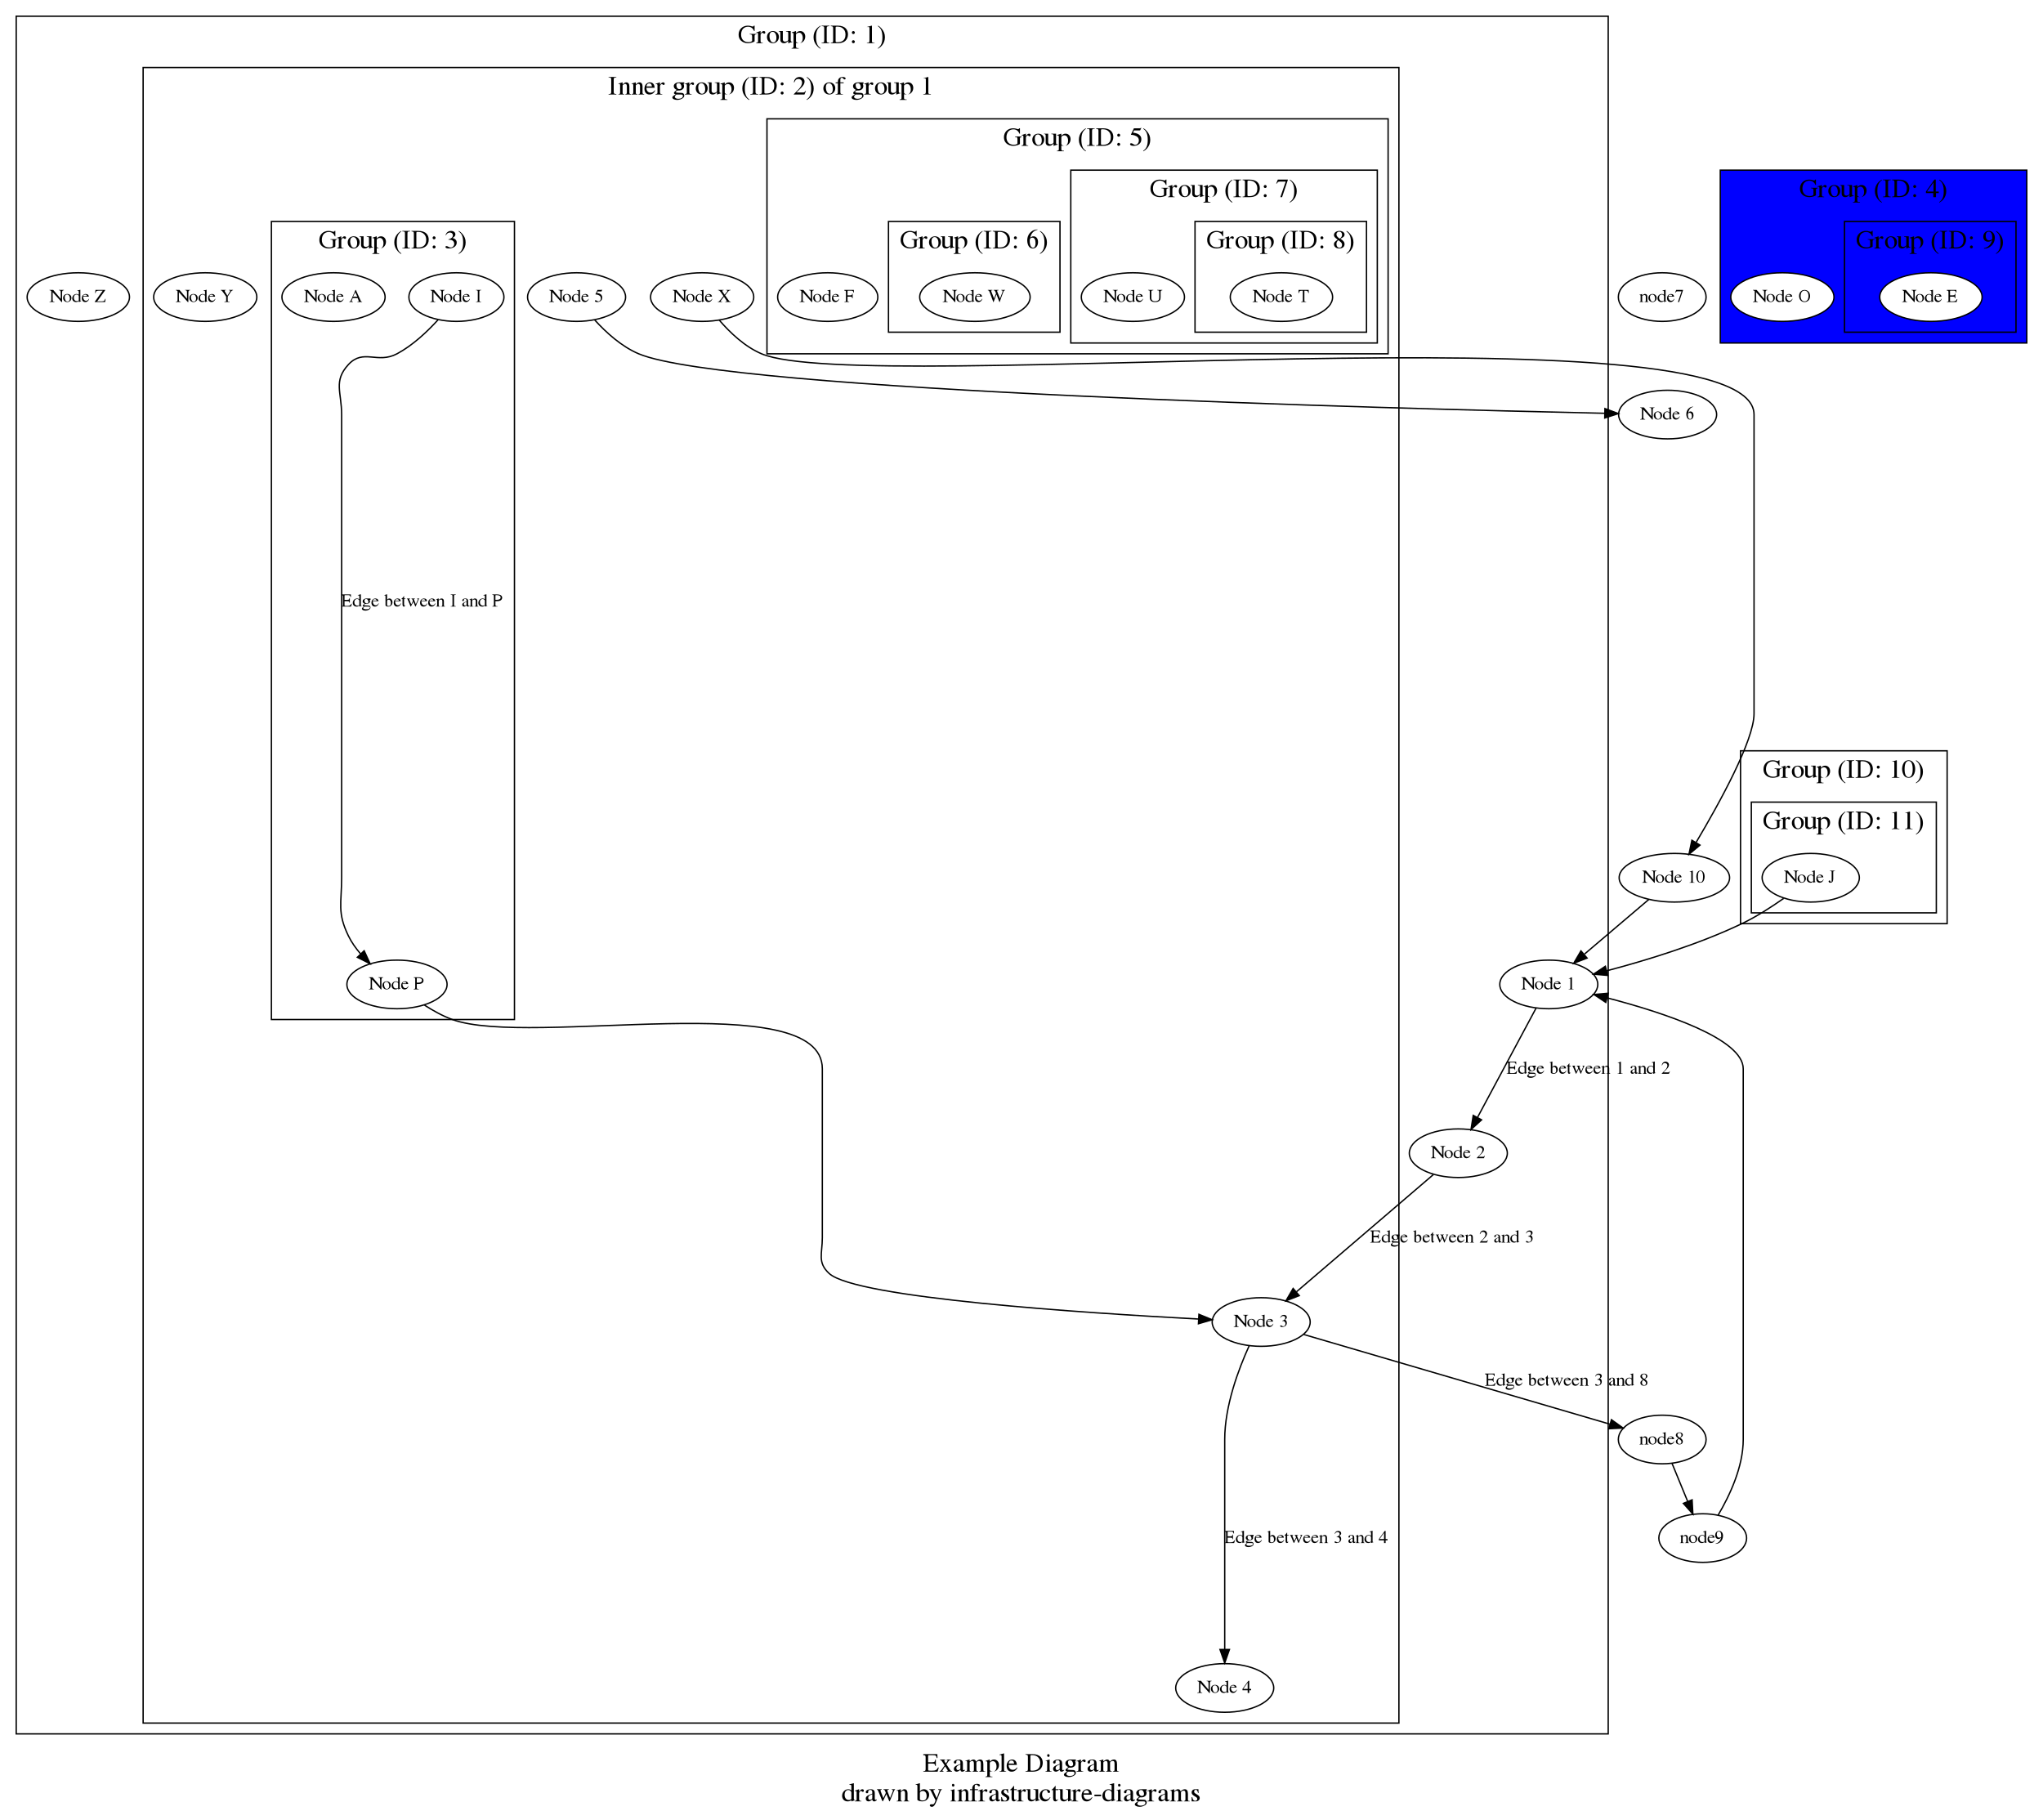 <?xml version="1.0" encoding="UTF-8"?>
<svg xmlns="http://www.w3.org/2000/svg" xmlns:xlink="http://www.w3.org/1999/xlink" width="1513pt" height="1348pt" viewBox="0 0 1513 1348" version="1.1">
<defs>
<g>
<symbol overflow="visible" id="glyph0-0">
<path style="stroke:none;" d=""/>
</symbol>
<symbol overflow="visible" id="glyph0-1">
<path style="stroke:none;" d="M 11.766 -3.125 L 11.203 -3.125 C 10.203 -1.172 9.344 -0.734 6.484 -0.734 L 5.938 -0.734 C 4.969 -0.734 4.125 -0.828 3.984 -0.953 C 3.891 -1 3.844 -1.203 3.844 -1.516 L 3.844 -6 L 6.922 -6 C 8.562 -6 8.859 -5.766 9.125 -4.25 L 9.578 -4.25 L 9.578 -8.984 L 9.125 -8.984 C 8.984 -8.125 8.906 -7.812 8.688 -7.516 C 8.422 -7.172 7.859 -7 6.922 -7 L 3.844 -7 L 3.844 -11.547 C 3.844 -12.109 3.969 -12.234 4.5 -12.234 L 7.203 -12.234 C 9.469 -12.234 9.906 -11.938 10.25 -10.109 L 10.75 -10.109 L 10.688 -13 L 0.266 -13 L 0.266 -12.234 C 1.734 -12.234 2 -11.969 2 -10.609 L 2 -2.016 C 2 -0.672 1.719 -0.375 0.266 -0.375 L 0.266 0 L 10.859 0 Z M 11.766 -3.125 "/>
</symbol>
<symbol overflow="visible" id="glyph0-2">
<path style="stroke:none;" d="M 5.562 0 L 9.578 0 L 9.578 -0.406 C 8.953 -0.406 8.562 -0.719 7.938 -1.594 L 5.375 -5.469 L 7.047 -7.844 C 7.422 -8.391 8.016 -8.703 8.656 -8.703 L 8.656 -9 L 5.5 -9 L 5.5 -8.703 C 6.094 -8.703 6.297 -8.578 6.297 -8.297 C 6.297 -8.062 6.062 -7.625 5.562 -7 C 5.453 -6.891 5.219 -6.531 4.953 -6.125 L 4.688 -6.516 C 4.125 -7.359 3.766 -8.031 3.766 -8.281 C 3.766 -8.562 4.016 -8.703 4.625 -8.703 L 4.625 -9 L 0.484 -9 L 0.484 -8.703 L 0.656 -8.703 C 1.266 -8.703 1.578 -8.453 2.203 -7.516 L 4.078 -4.672 L 1.797 -1.406 C 1.203 -0.609 1 -0.469 0.344 -0.406 L 0.344 0 L 3.234 0 L 3.234 -0.406 C 2.688 -0.406 2.438 -0.5 2.438 -0.766 C 2.438 -0.875 2.578 -1.172 2.844 -1.578 L 4.422 -4 L 6.234 -1.203 C 6.312 -1.078 6.359 -0.969 6.359 -0.844 C 6.359 -0.484 6.219 -0.406 5.562 -0.406 Z M 5.562 0 "/>
</symbol>
<symbol overflow="visible" id="glyph0-3">
<path style="stroke:none;" d="M 9.328 -1.5 C 8.984 -1.234 8.75 -1.141 8.453 -1.141 C 7.984 -1.141 7.844 -1.406 7.844 -2.234 L 7.844 -5.938 C 7.844 -6.938 7.734 -7.484 7.422 -7.953 C 6.938 -8.641 6.016 -9 4.75 -9 C 2.75 -9 1.156 -8.062 1.156 -6.859 C 1.156 -6.422 1.578 -6.031 2.062 -6.031 C 2.562 -6.031 3 -6.406 3 -6.828 C 3 -6.906 3 -7 3 -7.125 C 3 -7.297 3 -7.453 3 -7.594 C 3 -8.094 3.656 -8.516 4.453 -8.516 C 5.453 -8.516 6 -7.969 6 -6.938 L 6 -5.781 C 3.016 -4.594 2.688 -4.438 1.859 -3.719 C 1.422 -3.328 1.156 -2.688 1.156 -2.047 C 1.156 -0.844 2.016 0 3.188 0 C 4.047 0 4.828 -0.406 6.016 -1.438 C 6.125 -0.406 6.516 0 7.391 0 C 8.125 0 8.578 -0.234 9.328 -1 Z M 6 -2.578 C 6 -1.984 5.906 -1.812 5.516 -1.594 C 5.078 -1.328 4.562 -1.156 4.172 -1.156 C 3.516 -1.156 3 -1.797 3 -2.609 L 3 -2.688 C 3 -3.812 3.766 -4.5 6 -5.328 Z M 6 -2.578 "/>
</symbol>
<symbol overflow="visible" id="glyph0-4">
<path style="stroke:none;" d="M 0.656 -7.875 C 0.922 -7.938 1.078 -7.953 1.297 -7.953 C 1.812 -7.953 2 -7.641 2 -6.688 L 2 -1.672 C 2 -0.594 1.719 -0.297 0.594 -0.297 L 0.594 0 L 5.016 0 L 5.016 -0.297 C 4.109 -0.297 3.844 -0.516 3.844 -1.281 L 3.844 -6.797 C 3.844 -6.844 3.984 -7.031 4.094 -7.172 C 4.531 -7.625 5.266 -7.953 5.875 -7.953 C 6.625 -7.953 7 -7.266 7 -5.891 L 7 -1.609 C 7 -0.516 6.812 -0.297 5.828 -0.297 L 5.828 0 L 10.141 0 L 10.141 -0.297 C 9.109 -0.297 8.844 -0.641 8.844 -1.859 L 8.844 -6.859 C 9.391 -7.625 9.984 -7.953 10.812 -7.953 C 11.828 -7.953 12.156 -7.422 12.156 -5.812 L 12.156 -1.703 C 12.156 -0.594 12.016 -0.438 10.969 -0.297 L 10.969 0 L 15.375 0 L 15.375 -0.297 L 14.859 -0.297 C 14.266 -0.297 14 -0.656 14 -1.438 L 14 -5.547 C 14 -7.844 13.25 -9 11.766 -9 C 10.641 -9 9.656 -8.516 8.609 -7.438 C 8.281 -8.5 7.656 -9 6.672 -9 C 5.875 -9 5.359 -8.734 3.844 -7.578 L 3.844 -8.953 L 3.688 -9 C 2.594 -8.625 1.844 -8.391 0.656 -8.094 Z M 0.656 -7.875 "/>
</symbol>
<symbol overflow="visible" id="glyph0-5">
<path style="stroke:none;" d="M -0.156 -7.656 C 0.016 -7.672 0.156 -7.672 0.344 -7.672 C 1.016 -7.672 1.156 -7.484 1.156 -6.578 L 1.156 2.344 C 1.156 3.328 0.938 3.547 -0.25 3.656 L -0.25 4 L 4.953 4 L 4.953 3.641 C 3.281 3.641 3 3.453 3 2.406 L 3 -0.234 C 3.766 -0.047 4.297 0 5.219 0 C 7.812 0 9.844 -2.141 9.844 -4.922 C 9.844 -7.297 8.297 -9 6.172 -9 C 4.938 -9 3.969 -8.5 3 -7.406 L 3 -8.953 L 2.875 -9 C 1.734 -8.578 1 -8.328 -0.156 -7.984 Z M 3 -6.438 C 3 -7.062 4.25 -7.797 5.266 -7.797 C 6.906 -7.797 8 -6.234 8 -3.844 C 8 -1.547 6.906 0 5.312 0 C 4.266 0 3 -0.734 3 -1.359 Z M 3 -6.438 "/>
</symbol>
<symbol overflow="visible" id="glyph0-6">
<path style="stroke:none;" d="M 0.422 -12.359 L 0.547 -12.359 C 0.766 -12.375 1 -12.391 1.156 -12.391 C 1.797 -12.391 2 -12.109 2 -11.172 L 2 -1.641 C 2 -0.562 1.719 -0.297 0.453 -0.297 L 0.453 0 L 5.344 0 L 5.344 -0.297 C 4.078 -0.297 3.844 -0.5 3.844 -1.578 L 3.844 -13.516 L 3.766 -13.562 C 2.672 -13.219 1.875 -13.016 0.422 -12.672 Z M 0.422 -12.359 "/>
</symbol>
<symbol overflow="visible" id="glyph0-7">
<path style="stroke:none;" d="M 8.156 -3.125 C 7.203 -1.859 6.344 -1.375 5.062 -1.375 C 3.922 -1.375 3.062 -1.859 2.484 -2.812 C 2.125 -3.438 1.984 -3.984 1.938 -5 L 8.094 -5 C 7.938 -6.422 7.734 -7.047 7.234 -7.75 C 6.641 -8.547 5.719 -9 4.688 -9 C 3.688 -9 2.734 -8.656 1.984 -8 C 1.047 -7.219 0.5 -5.859 0.5 -4.297 C 0.5 -1.641 1.938 0 4.234 0 C 6.141 0 7.641 -1.062 8.484 -3 Z M 1.984 -6 C 2.203 -7.547 2.875 -8.281 4.094 -8.281 C 5.312 -8.281 5.797 -7.719 6.062 -6 Z M 1.984 -6 "/>
</symbol>
<symbol overflow="visible" id="glyph0-8">
<path style="stroke:none;" d=""/>
</symbol>
<symbol overflow="visible" id="glyph0-9">
<path style="stroke:none;" d="M 2 -2.141 C 2 -0.641 1.766 -0.375 0.234 -0.375 L 0.234 0 L 5.656 0 C 7.859 0 9.875 -0.641 11.047 -1.75 C 12.297 -2.906 13 -4.656 13 -6.562 C 13 -8.328 12.422 -9.859 11.375 -10.938 C 10.078 -12.297 8 -13 5.391 -13 L 0.234 -13 L 0.234 -12.625 C 1.812 -12.484 2 -12.312 2 -10.859 Z M 3.844 -11.5 C 3.844 -12.109 4.062 -12.266 4.875 -12.266 C 6.578 -12.266 7.859 -11.953 8.797 -11.281 C 10.344 -10.219 11.156 -8.547 11.156 -6.422 C 11.156 -4.109 10.344 -2.453 8.75 -1.531 C 7.734 -0.969 6.594 -0.734 4.875 -0.734 C 4.078 -0.734 3.844 -0.906 3.844 -1.531 Z M 3.844 -11.5 "/>
</symbol>
<symbol overflow="visible" id="glyph0-10">
<path style="stroke:none;" d="M 3.766 -9 L 0.844 -8.172 L 0.844 -8 L 0.969 -8 C 1.156 -8 1.359 -8 1.484 -8 C 1.859 -8 2 -7.672 2 -6.766 L 2 -2 C 2 -0.516 1.844 -0.297 0.766 -0.297 L 0.766 0 L 5.297 0 L 5.297 -0.297 C 4 -0.297 3.844 -0.5 3.844 -2 L 3.844 -8.953 Z M 2.719 -13 C 2.328 -13 2 -12.531 2 -11.984 C 2 -11.422 2.391 -10.953 2.906 -10.953 C 3.422 -10.953 3.844 -11.391 3.844 -11.984 C 3.844 -12.531 3.344 -13 2.719 -13 Z M 2.719 -13 "/>
</symbol>
<symbol overflow="visible" id="glyph0-11">
<path style="stroke:none;" d="M 9 -8 L 9 -9 L 8.531 -9 C 8.078 -9 7.75 -9 7.297 -9 L 6.797 -9 C 6.188 -9 5.578 -9 5 -9 C 2.906 -9 1.234 -7.812 1.234 -6.297 C 1.234 -4.953 1.859 -4.156 3.391 -3.453 C 2.953 -3.062 2.547 -2.703 2.406 -2.594 C 1.641 -1.969 1.344 -1.547 1.344 -1.109 C 1.344 -0.688 1.625 -0.453 2.609 -0.062 C 0.828 0.906 0.156 1.516 0.156 2.203 C 0.156 3.188 1.75 4 3.688 4 C 5.219 4 6.812 3.516 7.875 2.719 C 8.656 2.141 9 1.531 9 0.828 C 9 -0.344 8.328 -1.125 7.266 -1.188 L 4.453 -1.312 C 3.297 -1.359 2.75 -1.531 2.75 -1.844 C 2.75 -2.203 3.469 -2.859 4.062 -3 C 4.25 -3 4.406 -3 4.469 -3 C 4.891 -3 5.188 -3 5.328 -3 C 6.156 -3 7.062 -3.312 7.766 -3.875 C 8.5 -4.469 8.844 -5.203 8.844 -6.25 C 8.844 -6.844 8.719 -7.328 8.391 -8 Z M 3.062 0 C 3.781 0 5.5 0 6.562 0 C 7.625 0 8 0.281 8 1.062 C 8 2.312 6.641 3.156 4.609 3.156 C 3.031 3.156 2 2.578 2 1.703 C 2 1.25 2.156 1 3.062 0 Z M 3.172 -7.062 C 3.172 -7.922 3.781 -8.438 4.766 -8.438 C 5.438 -8.438 6 -8.141 6.344 -7.625 C 6.734 -7.031 7 -6.234 7 -5.562 C 7 -4.609 6.375 -4 5.375 -4 C 4.078 -4 3.172 -5.219 3.172 -7.016 Z M 3.172 -7.062 "/>
</symbol>
<symbol overflow="visible" id="glyph0-12">
<path style="stroke:none;" d="M -0.219 -7.625 C 0.062 -7.688 0.234 -7.703 0.484 -7.703 C 0.984 -7.703 1.156 -7.391 1.156 -6.531 L 1.156 -1.641 C 1.156 -0.672 1.016 -0.531 -0.266 -0.297 L -0.266 0 L 4.703 0 L 4.703 -0.297 C 3.344 -0.297 3 -0.594 3 -1.719 L 3 -6.156 C 3 -6.781 3.859 -7.766 4.406 -7.766 C 4.516 -7.766 4.703 -7.672 4.922 -7.469 C 5.234 -7.203 5.453 -7.078 5.719 -7.078 C 6.203 -7.078 6.5 -7.406 6.5 -7.953 C 6.5 -8.609 6.078 -9 5.406 -9 C 4.562 -9 3.984 -8.547 3 -7.156 L 3 -8.953 L 2.891 -9 C 1.781 -8.562 1.016 -8.312 -0.219 -7.938 Z M -0.219 -7.625 "/>
</symbol>
<symbol overflow="visible" id="glyph0-13">
<path style="stroke:none;" d="M 7.078 0 L 10.188 -1.047 C 9.828 -1.047 9.781 -1.047 9.734 -1.047 C 9 -1.047 8.844 -1.266 8.844 -2.156 L 8.844 -13.422 L 8.734 -13.469 C 7.672 -13.125 6.906 -12.922 5.5 -12.578 L 5.5 -12.266 C 5.672 -12.281 5.812 -12.281 5.984 -12.281 C 6.797 -12.281 7 -12.078 7 -11.266 L 7 -8.141 C 6.172 -8.781 5.578 -9 4.703 -9 C 2.188 -9 0.156 -6.844 0.156 -4.109 C 0.156 -1.672 1.797 0 4.203 0 C 5.422 0 6.25 -0.297 7 -1 L 7 -0.062 Z M 7 -1.922 C 7 -1.812 6.844 -1.641 6.625 -1.484 C 6.234 -1.188 5.672 -1.047 5.047 -1.047 C 3.219 -1.047 2 -2.562 2 -4.891 C 2 -7.031 3.078 -8.438 4.75 -8.438 C 5.922 -8.438 7 -7.516 7 -6.469 Z M 7 -1.922 "/>
</symbol>
<symbol overflow="visible" id="glyph0-14">
<path style="stroke:none;" d="M 11.422 -9 L 11.422 -8.703 C 12.094 -8.562 12.297 -8.438 12.297 -8.109 C 12.297 -7.812 12.188 -7.344 11.953 -6.828 L 10.156 -2.516 L 8.484 -6.859 C 8.141 -7.75 8.141 -7.75 8.141 -8 C 8.141 -8.438 8.359 -8.562 9.297 -8.703 L 9.297 -9 L 5.234 -9 L 5.234 -8.703 C 5.984 -8.625 6.219 -8.406 6.625 -7.359 C 6.766 -7 6.906 -6.625 7.016 -6.281 L 5.203 -2.422 L 3.219 -7.484 C 3.141 -7.672 3.094 -7.875 3.094 -8.062 C 3.094 -8.469 3.344 -8.625 4.016 -8.703 L 4.016 -9 L 0.422 -9 L 0.422 -8.703 C 0.875 -8.672 1.047 -8.469 1.484 -7.484 L 4.188 -0.859 C 4.422 -0.266 4.578 0 4.703 0 C 4.797 0 4.953 -0.25 5.203 -0.75 L 7.438 -5.406 L 9.266 -0.828 C 9.547 -0.109 9.625 0 9.734 0 C 9.875 0 9.984 -0.172 10.297 -0.953 L 13.062 -7.656 C 13.422 -8.469 13.484 -8.562 13.875 -8.703 L 13.875 -9 Z M 11.422 -9 "/>
</symbol>
<symbol overflow="visible" id="glyph0-15">
<path style="stroke:none;" d="M 0.719 -7.828 C 0.844 -7.891 1.047 -7.906 1.266 -7.906 C 1.812 -7.906 2 -7.609 2 -6.641 L 2 -1.703 C 2 -0.578 1.781 -0.297 0.766 -0.297 L 0.766 0 L 5.031 0 L 5.031 -0.297 C 4.109 -0.297 3.844 -0.531 3.844 -1.25 L 3.844 -6.828 C 4.703 -7.672 5.094 -7.906 5.688 -7.906 C 6.562 -7.906 7 -7.297 7 -6 L 7 -1.875 C 7 -0.625 6.766 -0.297 5.875 -0.297 L 5.875 0 L 10.062 0 L 10.062 -0.297 C 9.078 -0.391 8.844 -0.609 8.844 -1.531 L 8.844 -6.078 C 8.844 -7.906 8 -9 6.594 -9 C 5.719 -9 5.141 -8.672 3.844 -7.453 L 3.844 -8.953 L 3.688 -9 C 2.641 -8.641 1.906 -8.422 0.719 -8.109 Z M 0.719 -7.828 "/>
</symbol>
<symbol overflow="visible" id="glyph0-16">
<path style="stroke:none;" d="M 3 -13.422 L 2.891 -13.469 C 2.016 -13.156 1.438 -13 0.453 -12.734 L -0.156 -12.578 L -0.156 -12.266 C -0.031 -12.281 0.047 -12.281 0.188 -12.281 C 0.984 -12.281 1.156 -12.109 1.156 -11.266 L 1.156 -1.25 C 1.156 -0.641 3 0 4.75 0 C 7.625 0 9.844 -2.109 9.844 -4.844 C 9.844 -7.203 8.188 -9 6.016 -9 C 4.688 -9 3.438 -8.281 3 -7.312 Z M 3 -6.312 C 3 -7.047 4.031 -7.734 5.188 -7.734 C 6.906 -7.734 8 -6.266 8 -3.953 C 8 -1.844 6.938 -0.641 5.141 -0.641 C 3.984 -0.641 3 -1.078 3 -1.547 Z M 3 -6.312 "/>
</symbol>
<symbol overflow="visible" id="glyph0-17">
<path style="stroke:none;" d="M 9.5 -9 L 6.797 -9 L 6.797 -8.594 C 7.438 -8.594 7.766 -8.422 7.766 -8.109 C 7.766 -8.031 7.734 -7.906 7.688 -7.781 L 5.734 -2.406 L 3.438 -7.359 C 3.312 -7.641 3.234 -7.891 3.234 -8.109 C 3.234 -8.453 3.547 -8.594 4.406 -8.594 L 4.406 -9 L 0.281 -9 L 0.281 -8.625 C 0.797 -8.547 1.141 -8.344 1.297 -8.016 L 3.578 -3.359 L 3.641 -3.219 L 3.938 -2.641 C 4.5 -1.703 4.812 -1.016 4.812 -0.734 C 4.812 -0.453 4.359 0.734 4.016 1.312 C 3.734 1.797 3.297 2.156 3.016 2.156 C 2.906 2.156 2.719 2.156 2.516 2.156 C 2.141 2.156 1.797 2.156 1.453 2.156 C 1 2.156 0.594 2.516 0.594 2.953 C 0.594 3.547 1.234 4 2.078 4 C 3.422 4 4.375 2.922 5.453 0.141 L 8.547 -7.719 C 8.797 -8.344 9.016 -8.531 9.5 -8.594 Z M 9.5 -9 "/>
</symbol>
<symbol overflow="visible" id="glyph0-18">
<path style="stroke:none;" d="M 6.281 -9 L 3.844 -9 L 3.844 -10.938 C 3.844 -11.922 4.219 -12.438 4.984 -12.438 C 5.391 -12.438 5.672 -12.266 6.031 -11.781 C 6.359 -11.359 6.594 -11.188 6.922 -11.188 C 7.391 -11.188 7.766 -11.484 7.766 -11.875 C 7.766 -12.531 6.859 -13 5.609 -13 C 4.328 -13 3.234 -12.531 2.703 -11.75 C 2.172 -10.984 2 -10.375 2 -9 L 0.359 -9 L 0.359 -8.359 L 2 -8.359 L 2 -2.016 C 2 -0.547 1.781 -0.297 0.344 -0.297 L 0.344 0 L 5.703 0 L 5.703 -0.297 C 4.062 -0.297 3.844 -0.516 3.844 -2.031 L 3.844 -8.359 L 6.281 -8.359 Z M 6.281 -9 "/>
</symbol>
<symbol overflow="visible" id="glyph0-19">
<path style="stroke:none;" d="M 6.125 -6.234 L 6.031 -9 L 5.703 -9 C 5.531 -9 5.5 -9 5.438 -9 C 5.312 -9 5.125 -9 4.922 -9 C 4.5 -9 4.078 -9 3.578 -9 C 2.078 -9 1 -8.016 1 -6.641 C 1 -5.578 1.578 -4.812 3.141 -3.891 L 4.203 -3.25 C 4.844 -2.875 5.156 -2.406 5.156 -1.812 C 5.156 -0.969 4.594 -0.438 3.703 -0.438 C 3.109 -0.438 2.562 -0.688 2.234 -1.109 C 1.875 -1.594 1.719 -2.031 1.484 -3.125 L 1 -3.125 L 1 0 L 1.391 0 C 1.531 0 1.609 0 1.844 0 C 2.031 0 2.297 0 2.766 0 C 3.312 0 3.844 0 4.203 0 C 5.734 0 7 -1.109 7 -2.453 C 7 -3.422 6.578 -4.062 5.516 -4.75 L 3.609 -5.984 C 3.109 -6.281 2.844 -6.766 2.844 -7.281 C 2.844 -8.062 3.328 -8.594 4.031 -8.594 C 4.922 -8.594 5.375 -7.938 5.734 -6.234 Z M 6.125 -6.234 "/>
</symbol>
<symbol overflow="visible" id="glyph0-20">
<path style="stroke:none;" d="M 5 -9 L 3 -9 L 3 -11.312 C 3 -11.516 2.984 -11.578 2.844 -11.578 C 2.688 -11.391 2.562 -11.219 2.422 -11.016 C 1.609 -9.922 0.703 -8.953 0.359 -8.875 C 0.125 -8.734 0 -8.594 0 -8.5 C 0 -8.438 0.016 -8.406 0.078 -8.359 L 1.156 -8.359 L 1.156 -2.5 C 1.156 -0.844 1.703 0 2.797 0 C 3.688 0 4.391 -0.484 5 -1.516 L 5 -1.734 C 4.625 -1.25 4.328 -1.047 3.922 -1.047 C 3.266 -1.047 3 -1.578 3 -2.797 L 3 -8.359 L 5 -8.359 Z M 5 -9 "/>
</symbol>
<symbol overflow="visible" id="glyph0-21">
<path style="stroke:none;" d="M 10.078 -1.156 L 9.984 -1.156 C 9.062 -1.156 8.844 -1.375 8.844 -2.281 L 8.844 -9 L 5.344 -9 L 5.344 -8.656 C 6.734 -8.656 7 -8.453 7 -7.484 L 7 -2.859 C 7 -2.312 6.891 -2.047 6.578 -1.828 C 5.969 -1.391 5.266 -1.156 4.594 -1.156 C 3.719 -1.156 3 -1.812 3 -2.609 L 3 -9 L -0.078 -9 L -0.078 -8.719 C 0.875 -8.719 1.156 -8.422 1.156 -7.516 L 1.156 -2.531 C 1.156 -1 2.203 0 3.797 0 C 4.609 0 5.469 -0.312 6.062 -0.844 L 7 -1.672 L 7 -0.047 L 7.094 0 C 8.172 -0.406 8.969 -0.625 10.078 -0.906 Z M 10.078 -1.156 "/>
</symbol>
<symbol overflow="visible" id="glyph0-22">
<path style="stroke:none;" d="M 7.922 -3.219 C 6.969 -1.891 6.234 -1.438 5.094 -1.438 C 3.281 -1.438 2 -2.953 2 -5.125 C 2 -7.078 3.094 -8.422 4.719 -8.422 C 5.438 -8.422 5.703 -8.219 5.906 -7.516 L 6.016 -7.094 C 6.188 -6.562 6.547 -6.219 6.969 -6.219 C 7.484 -6.219 7.922 -6.578 7.922 -7.016 C 7.922 -8.094 6.469 -9 4.719 -9 C 3.703 -9 2.641 -8.609 1.781 -7.922 C 0.734 -7.078 0.156 -5.781 0.156 -4.266 C 0.156 -1.781 1.797 0 4.109 0 C 5.047 0 5.875 -0.312 6.625 -0.906 C 7.188 -1.375 7.578 -1.906 8.203 -3.047 Z M 7.922 -3.219 "/>
</symbol>
<symbol overflow="visible" id="glyph0-23">
<path style="stroke:none;" d="M 1 -5 L 1 -3.844 L 6 -3.844 L 6 -5 Z M 1 -5 "/>
</symbol>
<symbol overflow="visible" id="glyph0-24">
<path style="stroke:none;" d="M 14.25 -6.922 L 9.188 -6.922 L 9.188 -6.578 C 10.078 -6.516 10.312 -6.469 10.562 -6.312 C 10.875 -6.156 11 -5.719 11 -4.922 L 11 -1.891 C 11 -1.297 9.75 -0.797 8.266 -0.797 C 4.906 -0.797 2.844 -2.922 2.844 -6.406 C 2.844 -8.172 3.438 -9.859 4.359 -10.781 C 5.281 -11.703 6.578 -12.203 8 -12.203 C 9.172 -12.203 10.203 -11.844 11.016 -11.172 C 11.641 -10.641 11.969 -10.125 12.5 -8.984 L 12.844 -8.984 L 12.844 -13 L 12.344 -13 C 12.219 -12.625 11.859 -12.344 11.438 -12.344 C 11.25 -12.344 10.922 -12.406 10.562 -12.547 C 9.672 -12.844 8.75 -13 7.844 -13 C 3.859 -13 1 -10.234 1 -6.391 C 1 -4.547 1.531 -3.125 2.625 -2.016 C 3.922 -0.719 5.797 0 7.953 0 C 9.625 0 12.062 -0.688 12.844 -1.359 L 12.844 -5.141 C 12.844 -6.234 13.078 -6.484 14.25 -6.578 Z M 14.25 -6.922 "/>
</symbol>
<symbol overflow="visible" id="glyph0-25">
<path style="stroke:none;" d="M 5.438 -9 C 2.828 -9 1 -7.156 1 -4.516 C 1 -1.938 2.859 0 5.391 0 C 7.922 0 9.844 -2.031 9.844 -4.672 C 9.844 -7.188 8 -9 5.438 -9 Z M 5.172 -8.438 C 6.828 -8.438 8 -6.609 8 -4 C 8 -1.859 7.109 -0.562 5.625 -0.562 C 4.859 -0.562 4.125 -1.016 3.719 -1.781 C 3.156 -2.766 2.844 -4.094 2.844 -5.453 C 2.844 -7.266 3.766 -8.438 5.172 -8.438 Z M 5.172 -8.438 "/>
</symbol>
<symbol overflow="visible" id="glyph0-26">
<path style="stroke:none;" d="M 6.062 -13 C 4.547 -12.047 3.938 -11.516 3.172 -10.594 C 1.719 -8.859 1 -6.859 1 -4.516 C 1 -1.984 1.766 -0.016 3.562 2.016 C 4.406 2.984 4.938 3.422 6 4.062 L 6.25 3.734 C 4.641 2.469 4.094 1.781 3.547 0.281 C 3.062 -1.062 2.844 -2.594 2.844 -4.594 C 2.844 -6.688 3.109 -8.328 3.641 -9.562 C 4.203 -10.812 4.812 -11.531 6.25 -12.688 Z M 6.062 -13 "/>
</symbol>
<symbol overflow="visible" id="glyph0-27">
<path style="stroke:none;" d="M 2.156 -2.109 C 2.156 -0.609 1.891 -0.375 0.219 -0.375 L 0.219 0 L 5.953 0 L 5.953 -0.375 C 4.312 -0.375 4 -0.656 4 -2.109 L 4 -10.922 C 4 -12.359 4.281 -12.625 5.953 -12.625 L 5.953 -13 L 0.219 -13 L 0.219 -12.625 C 1.922 -12.625 2.156 -12.406 2.156 -10.938 Z M 2.156 -2.109 "/>
</symbol>
<symbol overflow="visible" id="glyph0-28">
<path style="stroke:none;" d="M 2.719 -9 C 2.125 -9 1.625 -8.484 1.625 -7.859 C 1.625 -7.281 2.125 -6.781 2.703 -6.781 C 3.312 -6.781 3.844 -7.281 3.844 -7.859 C 3.844 -8.484 3.312 -9 2.719 -9 Z M 2.719 -2.219 C 2.125 -2.219 1.625 -1.703 1.625 -1.078 C 1.625 -0.5 2.125 0 2.703 0 C 3.312 0 3.844 -0.5 3.844 -1.078 C 3.844 -1.703 3.312 -2.219 2.719 -2.219 Z M 2.719 -2.219 "/>
</symbol>
<symbol overflow="visible" id="glyph0-29">
<path style="stroke:none;" d="M 10.047 -4.156 L 7.844 -4.156 L 7.844 -13 L 6.797 -13 L 0.562 -4.156 L 0.562 -3 L 6 -3 L 6 0 L 8 0 L 8 -3 L 10.047 -3 Z M 6.156 -4.156 L 1.359 -4.156 L 6.156 -10.969 Z M 6.156 -4.156 "/>
</symbol>
<symbol overflow="visible" id="glyph0-30">
<path style="stroke:none;" d="M 0.781 4.062 C 2.297 3.109 2.906 2.578 3.672 1.656 C 5.125 -0.078 5.844 -2.078 5.844 -4.422 C 5.844 -6.984 5.078 -8.922 3.281 -10.953 C 2.438 -11.922 1.906 -12.359 0.844 -13 L 0.594 -12.688 C 2.203 -11.422 2.734 -10.734 3.297 -9.234 C 3.781 -7.891 4 -6.359 4 -4.359 C 4 -2.281 3.734 -0.625 3.203 0.594 C 2.641 1.859 2.031 2.578 0.594 3.734 Z M 0.781 4.062 "/>
</symbol>
<symbol overflow="visible" id="glyph0-31">
<path style="stroke:none;" d="M 1.578 0.188 C 3.812 -0.062 4.922 -0.438 6.281 -1.406 C 8.359 -2.906 9.578 -5.344 9.578 -8 C 9.578 -10.922 7.734 -13 5.156 -13 C 2.781 -13 1 -11.156 1 -8.703 C 1 -6.469 2.438 -5 4.609 -5 C 5.703 -5 6.547 -5.344 7.609 -6.25 C 6.781 -2.922 4.562 -0.75 1.516 -0.219 Z M 7.641 -7.312 C 7.641 -6.969 7.562 -6.812 7.344 -6.641 C 6.781 -6.234 6.047 -6 5.328 -6 C 3.797 -6 2.844 -7.312 2.844 -9.391 C 2.844 -10.391 3.156 -11.438 3.578 -11.891 C 3.922 -12.25 4.422 -12.438 5 -12.438 C 6.734 -12.438 7.641 -10.938 7.641 -8 Z M 7.641 -7.312 "/>
</symbol>
<symbol overflow="visible" id="glyph0-32">
<path style="stroke:none;" d="M 5.828 -13 L 2.109 -12 C 2.344 -12 2.578 -12 2.656 -12 C 3.016 -12 3.359 -12 3.547 -12 C 3.969 -12 4.156 -11.703 4.156 -11.047 L 4.156 -1.859 C 4.156 -1.188 4 -0.719 3.672 -0.547 C 3.375 -0.359 3.094 -0.297 2.25 -0.297 L 2.25 0 L 7.906 0 L 7.906 -0.297 C 6.328 -0.297 6 -0.5 6 -1.516 L 6 -12.969 Z M 5.828 -13 "/>
</symbol>
<symbol overflow="visible" id="glyph0-33">
<path style="stroke:none;" d="M 9.859 -2.672 L 9.609 -2.766 C 8.859 -1.688 8.594 -1.516 7.672 -1.516 L 2.797 -1.516 L 6.234 -4.891 C 8.047 -6.672 8.844 -8.125 8.844 -9.609 C 8.844 -11.531 7.203 -13 5.078 -13 C 3.969 -13 2.906 -12.578 2.156 -11.797 C 1.516 -11.141 1.203 -10.516 0.859 -9.141 L 1.281 -9.047 C 2.078 -10.906 2.797 -11.516 4.188 -11.516 C 5.859 -11.516 7 -10.422 7 -8.812 C 7 -7.328 6.078 -5.547 4.406 -3.844 L 0.844 -0.234 L 0.844 0 L 8.766 0 Z M 9.859 -2.672 "/>
</symbol>
<symbol overflow="visible" id="glyph0-34">
<path style="stroke:none;" d="M 3.641 -11.422 L 7.688 -11.422 C 8.031 -11.422 8.125 -11.469 8.188 -11.594 L 9 -13.375 L 9 -13.516 C 8.625 -13.094 8.375 -13 7.844 -13 L 3.5 -13 L 1.312 -8.406 C 1.297 -8.359 1.297 -8.344 1.297 -8.312 C 1.297 -8.219 1.375 -8.156 1.531 -8.156 C 2.172 -8.156 2.969 -8.016 3.797 -7.781 C 6.094 -7.062 7.156 -5.891 7.156 -4 C 7.156 -2.172 5.938 -0.734 4.375 -0.734 C 3.969 -0.734 3.641 -0.875 3.031 -1.297 C 2.391 -1.734 1.938 -1.922 1.516 -1.922 C 0.938 -1.922 0.656 -1.688 0.656 -1.219 C 0.656 -0.469 1.656 0 3.234 0 C 5 0 6.531 -0.516 7.578 -1.5 C 8.562 -2.359 9 -3.438 9 -4.906 C 9 -6.281 8.594 -7.156 7.516 -8.109 C 6.562 -8.953 5.344 -9.391 2.797 -9.797 Z M 3.641 -11.422 "/>
</symbol>
<symbol overflow="visible" id="glyph0-35">
<path style="stroke:none;" d="M 8.984 -13 L 1.578 -13 L 0.406 -10.109 L 0.734 -9.953 C 1.594 -11.266 1.953 -11.516 3.062 -11.516 L 7.406 -11.516 L 3.438 0 L 4.734 0 L 8.984 -12.672 Z M 8.984 -13 "/>
</symbol>
<symbol overflow="visible" id="glyph0-36">
<path style="stroke:none;" d="M 5.922 -7.25 C 8.203 -8.25 9 -9.047 9 -10.328 C 9 -11.875 7.438 -13 5.266 -13 C 2.906 -13 1.156 -11.734 1.156 -10.016 C 1.156 -8.797 1.578 -8.25 3.953 -6.516 C 1.625 -4.969 1.156 -4.391 1.156 -3.109 C 1.156 -1.281 2.75 0 5.031 0 C 7.453 0 9 -1.25 9 -3.188 C 9 -4.625 8.328 -5.562 5.922 -7.25 Z M 5.469 -5.312 C 6.734 -4.344 7.156 -3.672 7.156 -2.625 C 7.156 -1.406 6.359 -0.562 5.234 -0.562 C 3.891 -0.562 3 -1.641 3 -3.281 C 3 -4.469 3.391 -5.266 4.438 -6.141 Z M 5.375 -7.25 C 3.688 -8.422 3 -9.344 3 -10.453 C 3 -11.625 3.859 -12.438 5.047 -12.438 C 6.344 -12.438 7.156 -11.562 7.156 -10.172 C 7.156 -9.031 6.625 -8.141 5.547 -7.375 C 5.453 -7.312 5.453 -7.312 5.375 -7.25 Z M 5.375 -7.25 "/>
</symbol>
<symbol overflow="visible" id="glyph0-37">
<path style="stroke:none;" d="M 8.547 -14.125 C 6.453 -13.922 5.391 -13.531 4.062 -12.5 C 2.078 -10.953 1 -8.641 1 -5.922 C 1 -4.172 1.5 -2.391 2.297 -1.375 C 2.984 -0.484 3.984 0 5.125 0 C 7.422 0 9 -1.938 9 -4.75 C 9 -7.344 7.672 -9 5.594 -9 C 4.797 -9 4.406 -8.844 3.266 -8.016 C 3.75 -11.078 5.766 -13.266 8.594 -13.797 Z M 4.812 -8 C 6.297 -8 7.156 -6.547 7.156 -4.016 C 7.156 -1.797 6.484 -0.562 5.281 -0.562 C 3.766 -0.562 2.844 -2.469 2.844 -5.594 C 2.844 -6.625 2.984 -7.188 3.328 -7.5 C 3.688 -7.812 4.219 -8 4.812 -8 Z M 4.812 -8 "/>
</symbol>
<symbol overflow="visible" id="glyph0-38">
<path style="stroke:none;" d="M 2.844 -6.469 C 4.078 -6.469 4.547 -6.438 5.047 -6.266 C 6.344 -5.859 7.156 -4.781 7.156 -3.5 C 7.156 -1.938 5.984 -0.719 4.469 -0.719 C 3.906 -0.719 3.5 -0.844 2.734 -1.297 C 2.125 -1.641 1.766 -1.766 1.422 -1.766 C 0.953 -1.766 0.641 -1.5 0.641 -1.109 C 0.641 -0.422 1.562 0 3.062 0 C 4.719 0 6.422 -0.484 7.438 -1.25 C 8.438 -2.031 9 -3.109 9 -4.375 C 9 -5.328 8.609 -6.203 7.891 -6.781 C 7.406 -7.203 6.938 -7.422 5.859 -7.781 C 7.438 -8.672 8 -9.375 8 -10.406 C 8 -11.938 6.672 -13 4.766 -13 C 3.719 -13 2.812 -12.672 2.062 -12.062 C 1.438 -11.547 1.125 -11.047 0.672 -9.891 L 0.969 -9.812 C 1.797 -11.172 2.688 -11.797 3.953 -11.797 C 5.25 -11.797 6.156 -10.969 6.156 -9.797 C 6.156 -9.125 5.859 -8.453 5.359 -7.984 C 4.766 -7.438 4.203 -7.156 2.844 -6.703 Z M 2.844 -6.469 "/>
</symbol>
<symbol overflow="visible" id="glyph0-39">
<path style="stroke:none;" d="M 5.094 -13 C 3.906 -13 3.016 -12.688 2.219 -12.016 C 0.969 -10.969 0.156 -8.797 0.156 -6.594 C 0.156 -4.547 0.859 -2.344 1.875 -1.281 C 2.656 -0.453 3.75 0 5 0 C 6.094 0 7.016 -0.312 7.781 -0.984 C 9.031 -2.016 9.844 -4.203 9.844 -6.484 C 9.844 -10.344 7.891 -13 5.094 -13 Z M 5.016 -12.484 C 6.953 -12.484 8 -10.359 8 -6.438 C 8 -2.516 6.984 -0.516 5 -0.516 C 3.016 -0.516 2 -2.516 2 -6.422 C 2 -10.406 3.031 -12.484 5.016 -12.484 Z M 5.016 -12.484 "/>
</symbol>
<symbol overflow="visible" id="glyph1-0">
<path style="stroke:none;" d=""/>
</symbol>
<symbol overflow="visible" id="glyph1-1">
<path style="stroke:none;" d="M 9 0 L 9 -7.016 C 9 -7.828 9.141 -8.312 9.391 -8.5 C 9.594 -8.625 9.781 -8.688 10.297 -8.734 L 10.297 -9 L 6.609 -9 L 6.609 -8.734 C 7.156 -8.734 7.359 -8.672 7.578 -8.562 C 7.875 -8.359 8 -7.875 8 -7.016 L 8 -2.391 L 2.438 -9 L -0.328 -9 L -0.328 -8.734 C 0.266 -8.734 0.453 -8.625 1 -8.016 L 1 -1.953 C 1 -0.547 0.812 -0.281 -0.328 -0.281 L -0.328 0 L 3.359 0 L 3.359 -0.281 C 2.25 -0.281 2 -0.594 2 -1.984 L 2 -7.344 L 8.609 0 Z M 9 0 "/>
</symbol>
<symbol overflow="visible" id="glyph1-2">
<path style="stroke:none;" d="M 3.078 -6 C 1.266 -6 0 -4.781 0 -3.016 C 0 -1.297 1.297 0 3.062 0 C 4.812 0 6.156 -1.359 6.156 -3.109 C 6.156 -4.781 4.875 -6 3.078 -6 Z M 2.891 -5.609 C 4.125 -5.609 5 -4.406 5 -2.672 C 5 -1.25 4.344 -0.391 3.234 -0.391 C 2.656 -0.391 2.109 -0.688 1.797 -1.203 C 1.391 -1.859 1.156 -2.734 1.156 -3.625 C 1.156 -4.828 1.844 -5.609 2.891 -5.609 Z M 2.891 -5.609 "/>
</symbol>
<symbol overflow="visible" id="glyph1-3">
<path style="stroke:none;" d="M 4.906 0 L 6.922 -0.734 C 6.672 -0.734 6.641 -0.734 6.609 -0.734 C 6.109 -0.734 6 -0.875 6 -1.469 L 6 -9.094 L 5.922 -9.125 C 5.203 -8.875 4.688 -8.734 3.734 -8.5 L 3.734 -8.281 C 3.859 -8.297 3.969 -8.297 4.094 -8.297 C 4.703 -8.297 4.844 -8.156 4.844 -7.578 L 4.844 -5.406 C 4.25 -5.844 3.844 -6 3.219 -6 C 1.438 -6 0 -4.562 0 -2.75 C 0 -1.109 1.156 0 2.859 0 C 3.734 0 4.312 -0.297 4.844 -1 L 4.844 -0.047 Z M 4.844 -1.312 C 4.844 -1.25 4.734 -1.125 4.562 -1.031 C 4.281 -0.828 3.875 -0.734 3.391 -0.734 C 2.047 -0.734 1.156 -1.734 1.156 -3.266 C 1.156 -4.688 1.953 -5.609 3.188 -5.609 C 4.047 -5.609 4.844 -5 4.844 -4.312 Z M 4.844 -1.312 "/>
</symbol>
<symbol overflow="visible" id="glyph1-4">
<path style="stroke:none;" d="M 5.594 -2.422 C 4.938 -1.375 4.344 -0.969 3.469 -0.969 C 2.688 -0.969 2.094 -1.375 1.703 -2.172 C 1.453 -2.688 1.359 -3.156 1.328 -4 L 5.562 -4 C 5.453 -4.703 5.312 -5.031 4.969 -5.375 C 4.562 -5.766 3.922 -6 3.203 -6 C 2.531 -6 1.875 -5.766 1.359 -5.344 C 0.719 -4.812 0.344 -3.906 0.344 -2.859 C 0.344 -1.094 1.328 0 2.906 0 C 4.219 0 5.234 -0.828 5.812 -2.328 Z M 1.359 -4.453 C 1.516 -5.156 1.969 -5.5 2.812 -5.5 C 3.656 -5.5 3.984 -5.25 4.156 -4.453 Z M 1.359 -4.453 "/>
</symbol>
<symbol overflow="visible" id="glyph1-5">
<path style="stroke:none;" d=""/>
</symbol>
<symbol overflow="visible" id="glyph1-6">
<path style="stroke:none;" d="M 5.875 -9.578 C 4.484 -9.438 3.781 -9.188 2.891 -8.484 C 1.562 -7.422 0.844 -5.859 0.844 -4.016 C 0.844 -2.828 1.172 -1.625 1.703 -0.938 C 2.172 -0.328 2.828 0 3.578 0 C 5.109 0 6.156 -1.297 6.156 -3.156 C 6.156 -4.906 5.266 -6 3.859 -6 C 3.328 -6 3.062 -5.844 2.297 -5.016 C 2.625 -7.312 3.984 -8.969 5.906 -9.359 Z M 3.375 -5 C 4.406 -5 5 -4.094 5 -2.531 C 5 -1.156 4.531 -0.391 3.703 -0.391 C 2.641 -0.391 2 -1.562 2 -3.516 C 2 -4.141 2.094 -4.5 2.328 -4.688 C 2.578 -4.891 2.953 -5 3.375 -5 Z M 3.375 -5 "/>
</symbol>
<symbol overflow="visible" id="glyph1-7">
<path style="stroke:none;" d="M 0.125 -5.188 C 0.203 -5.219 0.344 -5.234 0.5 -5.234 C 0.875 -5.234 1 -5.031 1 -4.391 L 1 -1.141 C 1 -0.391 0.844 -0.203 0.156 -0.203 L 0.156 0 L 3.172 0 L 3.172 -0.203 C 2.391 -0.203 2.156 -0.359 2.156 -0.828 L 2.156 -4.531 C 2.891 -5.094 3.219 -5.234 3.734 -5.234 C 4.484 -5.234 4.844 -4.828 4.844 -3.969 L 4.844 -1.25 C 4.844 -0.422 4.641 -0.203 3.875 -0.203 L 3.875 0 L 6.844 0 L 6.844 -0.203 C 6.172 -0.266 6 -0.406 6 -1.016 L 6 -4.031 C 6 -5.266 5.359 -6 4.281 -6 C 3.609 -6 3.156 -5.781 2.156 -4.938 L 2.156 -5.969 L 2.062 -6 C 1.375 -5.75 0.891 -5.594 0.125 -5.375 Z M 0.125 -5.188 "/>
</symbol>
<symbol overflow="visible" id="glyph1-8">
<path style="stroke:none;" d="M 6.156 -9 L 1.078 -9 L 0.281 -7 L 0.5 -6.891 C 1.094 -7.797 1.344 -7.969 2.094 -7.969 L 5.078 -7.969 L 2.359 0 L 3.25 0 L 6.156 -8.781 Z M 6.156 -9 "/>
</symbol>
<symbol overflow="visible" id="glyph1-9">
<path style="stroke:none;" d="M 4.109 -5.016 C 5.5 -5.703 6 -6.25 6 -7.141 C 6 -8.219 4.969 -9 3.547 -9 C 2 -9 0.844 -8.125 0.844 -6.938 C 0.844 -6.094 1.125 -5.719 2.688 -4.516 C 1.156 -3.453 0.844 -3.047 0.844 -2.156 C 0.844 -0.891 1.891 0 3.391 0 C 4.984 0 6 -0.859 6 -2.203 C 6 -3.203 5.578 -3.844 4.109 -5.016 Z M 3.797 -3.688 C 4.703 -3 5 -2.547 5 -1.812 C 5 -0.969 4.438 -0.391 3.609 -0.391 C 2.641 -0.391 2 -1.141 2 -2.266 C 2 -3.094 2.281 -3.641 3.047 -4.25 Z M 3.719 -4.984 C 2.5 -5.797 2 -6.438 2 -7.219 C 2 -8.031 2.609 -8.609 3.484 -8.609 C 4.406 -8.609 5 -8 5 -7.031 C 5 -6.234 4.609 -5.594 3.828 -5.062 C 3.766 -5.031 3.766 -5.031 3.719 -4.984 Z M 3.719 -4.984 "/>
</symbol>
<symbol overflow="visible" id="glyph1-10">
<path style="stroke:none;" d="M 0.359 0.625 C 1.875 0.438 2.625 0.156 3.547 -0.547 C 4.953 -1.656 5.781 -3.453 5.781 -5.422 C 5.781 -7.516 4.547 -9 2.797 -9 C 1.203 -9 0 -7.625 0 -5.781 C 0 -4.109 0.969 -3 2.406 -3 C 3.156 -3 3.719 -3.328 4.422 -4.172 C 3.875 -1.688 2.375 -0.047 0.328 0.344 Z M 4.453 -4.938 C 4.453 -4.688 4.391 -4.578 4.25 -4.469 C 3.859 -4.156 3.359 -4 2.859 -4 C 1.812 -4 1.156 -4.938 1.156 -6.438 C 1.156 -7.141 1.375 -7.891 1.672 -8.219 C 1.891 -8.469 2.234 -8.609 2.641 -8.609 C 3.828 -8.609 4.453 -7.531 4.453 -5.422 Z M 4.453 -4.938 "/>
</symbol>
<symbol overflow="visible" id="glyph1-11">
<path style="stroke:none;" d="M 4.047 -9 L 1.594 -8 C 1.766 -8 1.906 -8 1.969 -8 C 2.219 -8 2.453 -8 2.594 -8 C 2.875 -8 3 -7.797 3 -7.359 L 3 -1.25 C 3 -0.797 2.891 -0.484 2.672 -0.359 C 2.469 -0.25 2.281 -0.203 1.703 -0.203 L 1.703 0 L 5.453 0 L 5.453 -0.203 C 4.375 -0.203 4.156 -0.344 4.156 -1.016 L 4.156 -8.969 Z M 4.047 -9 "/>
</symbol>
<symbol overflow="visible" id="glyph1-12">
<path style="stroke:none;" d="M 6.703 -1.859 L 6.516 -1.922 C 6.016 -1.172 5.828 -1.062 5.219 -1.062 L 1.969 -1.062 L 4.25 -3.391 C 5.469 -4.625 6 -5.625 6 -6.656 C 6 -7.984 4.891 -9 3.469 -9 C 2.719 -9 2 -8.703 1.5 -8.172 C 1.062 -7.719 0.859 -7.281 0.625 -6.328 L 0.922 -6.266 C 1.469 -7.547 1.969 -7.969 2.906 -7.969 C 4.062 -7.969 4.844 -7.219 4.844 -6.109 C 4.844 -5.078 4.219 -3.844 3.062 -2.672 L 0.625 -0.172 L 0.625 0 L 5.953 0 Z M 6.703 -1.859 "/>
</symbol>
<symbol overflow="visible" id="glyph1-13">
<path style="stroke:none;" d="M 7.594 -2.109 L 7.203 -2.109 C 6.516 -0.812 5.922 -0.516 3.969 -0.516 L 3.594 -0.516 C 2.922 -0.516 2.344 -0.578 2.25 -0.656 C 2.188 -0.688 2.156 -0.828 2.156 -1.031 L 2.156 -4 L 4.266 -4 C 5.391 -4 5.609 -3.844 5.781 -2.844 L 6.094 -2.844 L 6.094 -6.281 L 5.781 -6.281 C 5.688 -5.734 5.625 -5.531 5.484 -5.344 C 5.297 -5.109 4.922 -5 4.266 -5 L 2.156 -5 L 2.156 -8.016 C 2.156 -8.391 2.234 -8.469 2.609 -8.469 L 4.469 -8.469 C 6.016 -8.469 6.312 -8.266 6.547 -7.047 L 6.891 -7.047 L 6.844 -9 L -0.188 -9 L -0.188 -8.469 C 0.828 -8.469 1 -8.281 1 -7.344 L 1 -1.406 C 1 -0.469 0.812 -0.266 -0.188 -0.266 L -0.188 0 L 6.969 0 Z M 7.594 -2.109 "/>
</symbol>
<symbol overflow="visible" id="glyph1-14">
<path style="stroke:none;" d="M 6.391 -5 L 6.391 -6 L 5.812 -6 C 5.484 -6 5.25 -6 4.922 -6 L 4.562 -6 C 4.125 -6 3.703 -6 3.281 -6 C 1.781 -6 0.578 -5.062 0.578 -3.875 C 0.578 -3.062 1.016 -2.578 2.062 -2.156 C 1.766 -1.922 1.469 -1.703 1.375 -1.641 C 0.844 -1.25 0.641 -1 0.641 -0.734 C 0.641 -0.469 0.828 -0.312 1.469 -0.047 C 0.406 0.672 0 1.141 0 1.656 C 0 2.391 1.156 3 2.547 3 C 3.656 3 4.812 2.641 5.578 2.062 C 6.141 1.641 6.391 1.203 6.391 0.672 C 6.391 -0.172 5.859 -0.75 5.016 -0.797 L 2.875 -0.875 C 2 -0.906 1.578 -1.016 1.578 -1.234 C 1.578 -1.484 2.125 -1.906 2.578 -2 C 2.719 -2 2.844 -2 2.891 -2 C 3.188 -2 3.406 -2 3.5 -2 C 4.094 -2 4.734 -2.188 5.234 -2.531 C 5.766 -2.875 6 -3.312 6 -3.953 C 6 -4.312 5.922 -4.594 5.719 -5 Z M 1.812 0 C 2.359 0 3.703 0 4.516 0 C 5.609 0 6 0.172 6 0.672 C 6 1.469 4.859 2 3.172 2 C 1.859 2 1 1.641 1 1.078 C 1 0.797 1.109 0.625 1.812 0 Z M 1.906 -4.375 C 1.906 -5.156 2.375 -5.609 3.141 -5.609 C 3.656 -5.609 4.078 -5.391 4.344 -5.016 C 4.641 -4.578 4.844 -3.984 4.844 -3.5 C 4.844 -2.781 4.359 -2.344 3.594 -2.344 C 2.609 -2.344 1.906 -3.156 1.906 -4.344 Z M 1.906 -4.375 "/>
</symbol>
<symbol overflow="visible" id="glyph1-15">
<path style="stroke:none;" d="M 2.156 -9.094 L 2.094 -9.125 C 1.516 -8.906 1.141 -8.797 0.5 -8.609 L 0.094 -8.5 L 0.094 -8.281 C 0.172 -8.297 0.234 -8.297 0.328 -8.297 C 0.875 -8.297 1 -8.172 1 -7.578 L 1 -0.859 C 1 -0.438 2.094 0 3.125 0 C 4.844 0 6.156 -1.406 6.156 -3.234 C 6.156 -4.797 5.188 -6 3.922 -6 C 3.141 -6 2.406 -5.516 2.156 -4.844 Z M 2.156 -4.188 C 2.156 -4.672 2.75 -5.125 3.391 -5.125 C 4.375 -5.125 5 -4.156 5 -2.641 C 5 -1.25 4.406 -0.453 3.375 -0.453 C 2.719 -0.453 2.156 -0.734 2.156 -1.047 Z M 2.156 -4.188 "/>
</symbol>
<symbol overflow="visible" id="glyph1-16">
<path style="stroke:none;" d="M 3 -6 L 2 -6 L 2 -7.625 C 2 -7.766 1.984 -7.812 1.906 -7.812 C 1.812 -7.688 1.719 -7.562 1.625 -7.422 C 1.078 -6.641 0.469 -5.969 0.234 -5.906 C 0.078 -5.812 0 -5.719 0 -5.641 C 0 -5.609 0.016 -5.578 0.062 -5.547 L 0.844 -5.547 L 0.844 -1.688 C 0.844 -0.578 1.156 0 1.766 0 C 2.266 0 2.656 -0.328 3 -1.047 L 3 -1.188 C 2.812 -0.859 2.656 -0.734 2.469 -0.734 C 2.141 -0.734 2 -1.078 2 -1.891 L 2 -5.547 L 3 -5.547 Z M 3 -6 "/>
</symbol>
<symbol overflow="visible" id="glyph1-17">
<path style="stroke:none;" d="M 7.828 -6 L 7.828 -5.812 C 8.297 -5.719 8.438 -5.625 8.438 -5.406 C 8.438 -5.219 8.359 -4.906 8.203 -4.562 L 6.969 -1.688 L 5.812 -4.578 C 5.578 -5.172 5.578 -5.172 5.578 -5.344 C 5.578 -5.625 5.734 -5.719 6.375 -5.812 L 6.375 -6 L 3.594 -6 L 3.594 -5.812 C 4.109 -5.766 4.266 -5.625 4.547 -4.922 C 4.641 -4.672 4.734 -4.422 4.812 -4.188 L 3.562 -1.609 L 2.203 -5 C 2.156 -5.125 2.125 -5.25 2.125 -5.391 C 2.125 -5.656 2.297 -5.766 2.75 -5.812 L 2.75 -6 L 0.281 -6 L 0.281 -5.812 C 0.609 -5.781 0.719 -5.656 1.016 -5 L 2.875 -0.562 C 3.031 -0.188 3.141 0 3.219 0 C 3.297 0 3.406 -0.172 3.562 -0.5 L 5.109 -3.609 L 6.359 -0.562 C 6.547 -0.078 6.594 0 6.688 0 C 6.781 0 6.844 -0.109 7.062 -0.641 L 8.953 -5.109 C 9.203 -5.656 9.25 -5.719 9.516 -5.812 L 9.516 -6 Z M 7.828 -6 "/>
</symbol>
<symbol overflow="visible" id="glyph1-18">
<path style="stroke:none;" d="M 6.172 -1.031 C 5.938 -0.859 5.781 -0.797 5.562 -0.797 C 5.25 -0.797 5.156 -0.969 5.156 -1.531 L 5.156 -3.953 C 5.156 -4.625 5.094 -4.984 4.875 -5.297 C 4.578 -5.75 3.984 -6 3.172 -6 C 1.859 -6 0.844 -5.375 0.844 -4.562 C 0.844 -4.266 1.109 -4.016 1.406 -4.016 C 1.719 -4.016 2 -4.266 2 -4.547 C 2 -4.594 2 -4.656 2 -4.734 C 2 -4.859 2 -4.953 2 -5.047 C 2 -5.375 2.438 -5.656 2.969 -5.656 C 3.641 -5.656 4 -5.297 4 -4.625 L 4 -3.859 C 2.062 -3.062 1.844 -2.969 1.297 -2.484 C 1.016 -2.219 0.844 -1.797 0.844 -1.375 C 0.844 -0.562 1.406 0 2.172 0 C 2.734 0 3.25 -0.281 4.016 -1 C 4.078 -0.281 4.344 0 4.906 0 C 5.391 0 5.688 -0.172 6.172 -0.703 Z M 4 -1.75 C 4 -1.359 3.938 -1.25 3.672 -1.094 C 3.375 -0.922 3.031 -0.812 2.781 -0.812 C 2.344 -0.812 2 -1.234 2 -1.781 L 2 -1.828 C 2 -2.562 2.5 -3.016 4 -3.562 Z M 4 -1.75 "/>
</symbol>
<symbol overflow="visible" id="glyph1-19">
<path style="stroke:none;" d="M 3.141 -9 C 2.391 -9 1.812 -8.781 1.312 -8.328 C 0.516 -7.594 0 -6.094 0 -4.562 C 0 -3.141 0.453 -1.625 1.094 -0.891 C 1.594 -0.312 2.281 0 3.078 0 C 3.766 0 4.359 -0.219 4.844 -0.672 C 5.641 -1.391 6.156 -2.906 6.156 -4.484 C 6.156 -7.156 4.922 -9 3.141 -9 Z M 3.094 -8.641 C 4.328 -8.641 5 -7.172 5 -4.469 C 5 -1.75 4.344 -0.359 3.078 -0.359 C 1.812 -0.359 1.156 -1.75 1.156 -4.453 C 1.156 -7.203 1.828 -8.641 3.094 -8.641 Z M 3.094 -8.641 "/>
</symbol>
<symbol overflow="visible" id="glyph1-20">
<path style="stroke:none;" d="M 1.844 -1.469 C 1.844 -0.438 1.672 -0.266 0.516 -0.266 L 0.516 0 L 4.344 0 L 4.344 -0.266 C 3.219 -0.266 3 -0.453 3 -1.453 L 3 -7.547 C 3 -8.562 3.188 -8.734 4.344 -8.734 L 4.344 -9 L 0.516 -9 L 0.516 -8.734 C 1.672 -8.734 1.844 -8.578 1.844 -7.562 Z M 1.844 -1.469 "/>
</symbol>
<symbol overflow="visible" id="glyph1-21">
<path style="stroke:none;" d="M 2.156 -4 C 2.594 -4 2.875 -4 3.25 -4 C 4.375 -4 5.156 -4.141 5.766 -4.453 C 6.641 -4.875 7.156 -5.703 7.156 -6.578 C 7.156 -7.141 6.969 -7.656 6.594 -8.031 C 6.031 -8.625 4.828 -9 3.516 -9 L -0.156 -9 L -0.156 -8.734 C 0.859 -8.625 1 -8.484 1 -7.516 L 1 -1.641 C 1 -0.5 0.891 -0.359 -0.156 -0.266 L -0.156 0 L 3.719 0 L 3.719 -0.266 C 2.406 -0.266 2.156 -0.453 2.156 -1.469 Z M 2.156 -8.078 C 2.156 -8.406 2.266 -8.484 2.719 -8.484 C 4.969 -8.484 6 -7.938 6 -6.719 C 6 -5.594 5.016 -5 3.109 -5 C 2.766 -5 2.531 -5 2.156 -5.031 Z M 2.156 -8.078 "/>
</symbol>
<symbol overflow="visible" id="glyph1-22">
<path style="stroke:none;" d="M 2.562 -4.469 C 3.25 -4.469 3.531 -4.438 3.812 -4.328 C 4.547 -4.047 5 -3.312 5 -2.422 C 5 -1.344 4.297 -0.5 3.375 -0.5 C 3.031 -0.5 2.781 -0.594 2.328 -0.891 C 1.953 -1.125 1.75 -1.219 1.531 -1.219 C 1.25 -1.219 1.062 -1.031 1.062 -0.766 C 1.062 -0.297 1.609 0 2.5 0 C 3.469 0 4.484 -0.344 5.078 -0.875 C 5.672 -1.406 6 -2.156 6 -3.031 C 6 -3.688 5.828 -4.297 5.516 -4.703 C 5.312 -4.984 5.109 -5.141 4.641 -5.391 C 5.641 -6 6 -6.5 6 -7.203 C 6 -8.266 5.109 -9 3.828 -9 C 3.125 -9 2.516 -8.781 2.016 -8.344 C 1.594 -7.984 1.391 -7.641 1.078 -6.844 L 1.297 -6.797 C 1.859 -7.734 2.469 -8.156 3.344 -8.156 C 4.234 -8.156 4.844 -7.594 4.844 -6.781 C 4.844 -6.312 4.641 -5.844 4.297 -5.531 C 3.875 -5.141 3.5 -4.953 2.562 -4.641 Z M 2.562 -4.469 "/>
</symbol>
<symbol overflow="visible" id="glyph1-23">
<path style="stroke:none;" d="M 6.562 -3 L 5.156 -3 L 5.156 -9 L 4.5 -9 L 0.156 -3 L 0.156 -2 L 4 -2 L 4 0 L 5.156 0 L 5.156 -2 L 6.562 -2 Z M 4 -3 L 0.703 -3 L 4 -7.625 Z M 4 -3 "/>
</symbol>
<symbol overflow="visible" id="glyph1-24">
<path style="stroke:none;" d="M 2.578 -7.891 L 5.281 -7.891 C 5.469 -7.891 5.516 -7.922 5.547 -8.016 L 6 -9.266 L 6 -9.359 C 5.797 -9.062 5.656 -9 5.375 -9 L 2.484 -9 L 1 -5.812 C 0.984 -5.781 0.984 -5.766 0.984 -5.75 C 0.984 -5.688 1.031 -5.641 1.141 -5.641 C 1.578 -5.641 2.125 -5.547 2.688 -5.375 C 4.266 -4.891 5 -4.078 5 -2.766 C 5 -1.5 4.172 -0.516 3.094 -0.516 C 2.828 -0.516 2.594 -0.609 2.172 -0.891 C 1.734 -1.203 1.422 -1.328 1.141 -1.328 C 0.734 -1.328 0.547 -1.172 0.547 -0.844 C 0.547 -0.328 1.203 0 2.234 0 C 3.391 0 4.391 -0.359 5.078 -1.031 C 5.703 -1.625 6 -2.375 6 -3.391 C 6 -4.328 5.734 -4.938 5.047 -5.609 C 4.438 -6.188 3.641 -6.484 2.016 -6.766 Z M 2.578 -7.891 "/>
</symbol>
<symbol overflow="visible" id="glyph1-25">
<path style="stroke:none;" d="M 9.547 -9 L 6.281 -9 L 6.281 -8.719 C 7.031 -8.719 7.25 -8.625 7.25 -8.312 C 7.25 -8.109 7.094 -7.859 6.703 -7.375 L 5.141 -5.5 L 4.562 -6.297 C 3.734 -7.453 3.406 -8.047 3.406 -8.344 C 3.406 -8.609 3.609 -8.719 4.062 -8.719 L 4.438 -8.719 L 4.438 -9 L 0.297 -9 L 0.297 -8.719 C 1.188 -8.719 1.438 -8.516 2.781 -6.625 L 4.281 -4.438 L 2.125 -1.797 C 0.906 -0.344 0.844 -0.281 0.141 -0.281 L 0.141 0 L 3.328 0 L 3.328 -0.281 C 2.531 -0.281 2.297 -0.391 2.297 -0.703 C 2.297 -0.906 2.5 -1.25 3 -1.875 L 4.641 -3.906 L 5.938 -2 C 6.391 -1.328 6.641 -0.875 6.641 -0.656 C 6.641 -0.422 6.422 -0.281 5.953 -0.281 C 5.906 -0.281 5.75 -0.281 5.578 -0.281 L 5.578 0 L 9.656 0 L 9.656 -0.281 C 8.938 -0.359 8.719 -0.5 8.141 -1.281 L 5.5 -5 L 7.5 -7.484 C 8.391 -8.562 8.672 -8.719 9.547 -8.719 Z M 9.547 -9 "/>
</symbol>
<symbol overflow="visible" id="glyph1-26">
<path style="stroke:none;" d="M 3.156 -7.609 C 3.156 -8.594 3.312 -8.734 4.422 -8.734 L 4.422 -9 L 0.719 -9 L 0.719 -8.734 C 1.844 -8.734 2 -8.594 2 -7.609 L 2 -1.422 C 2 -0.812 1.828 -0.531 1.484 -0.531 C 1.281 -0.531 1.203 -0.641 1.109 -0.969 C 0.969 -1.438 0.75 -1.656 0.391 -1.656 C 0.016 -1.656 -0.281 -1.344 -0.281 -0.984 C -0.281 -0.406 0.25 0 0.984 0 C 2.375 0 3.156 -0.969 3.156 -2.641 Z M 3.156 -7.609 "/>
</symbol>
<symbol overflow="visible" id="glyph1-27">
<path style="stroke:none;" d="M 4.922 -9 C 2.547 -9 0.844 -7.125 0.844 -4.5 C 0.844 -3.281 1.25 -2.094 1.922 -1.328 C 2.641 -0.516 3.75 0 4.844 0 C 7.297 0 9 -1.828 9 -4.453 C 9 -5.734 8.641 -6.844 7.953 -7.625 C 7.172 -8.531 6.125 -9 4.922 -9 Z M 4.922 -8.5 C 5.547 -8.5 6.188 -8.266 6.672 -7.859 C 7.422 -7.219 7.844 -6 7.844 -4.469 C 7.844 -3.703 7.672 -2.797 7.391 -2.125 C 7.266 -1.812 7.031 -1.484 6.719 -1.188 C 6.234 -0.734 5.625 -0.5 4.891 -0.5 C 4.266 -0.5 3.641 -0.734 3.172 -1.141 C 2.453 -1.734 2 -3.031 2 -4.469 C 2 -5.797 2.391 -7.047 2.953 -7.656 C 3.5 -8.219 4.172 -8.5 4.922 -8.5 Z M 4.922 -8.5 "/>
</symbol>
<symbol overflow="visible" id="glyph1-28">
<path style="stroke:none;" d="M 7.875 -2.406 C 7.641 -1.641 7.5 -1.359 7.234 -1.062 C 6.906 -0.719 6.297 -0.531 5.516 -0.531 L 1.984 -0.531 L 7.922 -8.797 L 7.922 -9 L 0.703 -9 L 0.422 -6.672 L 0.781 -6.672 C 0.906 -7.328 1.016 -7.609 1.25 -7.891 C 1.562 -8.281 2.188 -8.469 3.094 -8.469 L 6.125 -8.469 L 0.125 -0.203 L 0.125 0 L 7.859 0 L 8.188 -2.406 Z M 7.875 -2.406 "/>
</symbol>
<symbol overflow="visible" id="glyph1-29">
<path style="stroke:none;" d="M 9.078 -9 L 6.078 -9 L 6.078 -8.719 C 6.781 -8.719 7.016 -8.625 7.016 -8.328 C 7.016 -8.188 6.953 -8.031 6.828 -7.828 L 4.922 -4.719 L 3.062 -7.75 C 2.922 -7.969 2.844 -8.203 2.844 -8.359 C 2.844 -8.594 3.031 -8.719 3.484 -8.719 C 3.531 -8.719 3.672 -8.719 3.828 -8.719 L 3.828 -9 L -0.016 -9 L -0.016 -8.719 C 0.641 -8.719 0.828 -8.531 2.203 -6.609 L 4 -3.984 L 4 -1.594 C 4 -0.406 3.859 -0.266 2.609 -0.266 L 2.609 0 L 6.562 0 L 6.562 -0.266 C 5.344 -0.266 5.156 -0.422 5.156 -1.469 L 5.156 -4.109 L 7.188 -7.203 C 8.016 -8.422 8.375 -8.719 9.078 -8.719 Z M 9.078 -9 "/>
</symbol>
<symbol overflow="visible" id="glyph1-30">
<path style="stroke:none;" d="M 5.969 -2.812 L 5.969 -6.281 L 5.656 -6.281 C 5.484 -5.203 5.25 -5 4.141 -5 L 2.156 -5 L 2.156 -8.016 C 2.156 -8.391 2.219 -8.469 2.594 -8.469 L 4.469 -8.469 C 6.016 -8.469 6.312 -8.266 6.547 -7.047 L 6.891 -7.047 L 6.844 -9 L -0.188 -9 L -0.188 -8.469 C 0.828 -8.469 1 -8.281 1 -7.344 L 1 -1.547 C 1 -0.438 0.844 -0.266 -0.188 -0.266 L -0.188 0 L 3.406 0 L 3.406 -0.266 C 2.344 -0.266 2.156 -0.438 2.156 -1.328 L 2.156 -4 L 4.141 -4 C 5.266 -4 5.484 -3.812 5.656 -2.812 Z M 5.969 -2.812 "/>
</symbol>
<symbol overflow="visible" id="glyph1-31">
<path style="stroke:none;" d="M 9 -7.031 C 9 -8.391 9.172 -8.594 10.297 -8.734 L 10.297 -9 L 6.484 -9 L 6.484 -8.734 C 7.734 -8.734 8 -8.438 8 -7.094 L 8 -3.484 C 8 -2.578 7.891 -2.062 7.625 -1.672 C 7.188 -1.031 6.156 -0.609 4.938 -0.609 C 3.797 -0.609 3 -0.922 2.562 -1.547 C 2.266 -1.969 2.156 -2.469 2.156 -3.297 L 2.156 -7.547 C 2.156 -8.5 2.328 -8.641 3.625 -8.734 L 3.625 -9 L -0.234 -9 L -0.234 -8.734 C 0.844 -8.734 1 -8.594 1 -7.609 L 1 -3.438 C 1 -1.109 2.281 0 4.953 0 C 6.688 0 7.859 -0.469 8.484 -1.375 C 8.859 -1.922 9 -2.547 9 -3.562 Z M 9 -7.031 "/>
</symbol>
<symbol overflow="visible" id="glyph1-32">
<path style="stroke:none;" d="M 3.844 -8.406 L 3.844 -1.578 C 3.844 -0.422 3.688 -0.266 2.547 -0.266 L 2.547 0 L 6.312 0 L 6.312 -0.266 C 5.188 -0.266 5 -0.438 5 -1.438 L 5 -8.406 L 5.734 -8.406 C 7.297 -8.406 7.609 -8.156 7.922 -6.656 L 8.25 -6.656 L 8.172 -9 L 0.672 -9 L 0.594 -6.656 L 0.922 -6.656 C 1.25 -8.141 1.562 -8.406 3.109 -8.406 Z M 3.844 -8.406 "/>
</symbol>
<symbol overflow="visible" id="glyph1-33">
<path style="stroke:none;" d="M 12.781 -9 L 10.078 -9 L 10.078 -8.719 C 10.766 -8.656 11.016 -8.5 11.016 -8.141 C 11.016 -7.875 10.938 -7.516 10.797 -7.156 L 9.078 -2.641 L 7.266 -7.188 C 7.25 -7.25 7.125 -7.547 7.109 -7.578 C 6.984 -7.859 6.906 -8.125 6.906 -8.266 C 6.906 -8.578 7.219 -8.719 7.953 -8.719 L 7.953 -9 L 4.297 -9 L 4.297 -8.719 C 5.078 -8.719 5.219 -8.594 5.688 -7.547 L 6.141 -6.453 L 4.672 -2.672 L 2.688 -7.719 C 2.594 -7.953 2.531 -8.188 2.531 -8.328 C 2.531 -8.625 2.734 -8.719 3.438 -8.719 L 3.438 -9 L 0.062 -9 L 0.062 -8.719 C 0.766 -8.656 0.969 -8.406 1.484 -7.156 L 4.125 0 L 4.328 0 L 6.453 -5.672 L 8.641 0 L 8.844 0 C 10.016 -3.484 10.156 -3.859 11.641 -7.766 C 11.906 -8.469 12.062 -8.578 12.781 -8.719 Z M 12.781 -9 "/>
</symbol>
<symbol overflow="visible" id="glyph1-34">
<path style="stroke:none;" d="M 9.688 -0.281 C 9.062 -0.281 8.938 -0.422 8.453 -1.406 L 5.031 -9 L 4.766 -9 L 1.906 -2.438 C 1.031 -0.5 0.859 -0.281 0.203 -0.281 L 0.203 0 L 2.922 0 L 2.922 -0.281 C 2.266 -0.281 1.984 -0.453 1.984 -0.844 C 1.984 -1.016 2.031 -1.203 2.094 -1.391 L 2.734 -3 L 6.328 -3 L 6.891 -1.672 C 7.047 -1.297 7.141 -0.938 7.141 -0.734 C 7.141 -0.391 6.922 -0.281 6.188 -0.281 L 6.188 0 L 9.688 0 Z M 2.969 -4 L 4.547 -7.297 L 6.141 -4 Z M 2.969 -4 "/>
</symbol>
</g>
</defs>
<g id="surface1">
<rect x="0" y="0" width="1513" height="1348" style="fill:rgb(100%,100%,100%);fill-opacity:1;stroke:none;"/>
<g style="fill:rgb(0%,0%,0%);fill-opacity:1;">
  <use xlink:href="#glyph0-1" x="683.5" y="1312"/>
  <use xlink:href="#glyph0-2" x="695.5" y="1312"/>
  <use xlink:href="#glyph0-3" x="705.25" y="1312"/>
  <use xlink:href="#glyph0-4" x="714.25" y="1312"/>
  <use xlink:href="#glyph0-5" x="730" y="1312"/>
  <use xlink:href="#glyph0-6" x="739.75" y="1312"/>
  <use xlink:href="#glyph0-7" x="745" y="1312"/>
  <use xlink:href="#glyph0-8" x="754" y="1312"/>
  <use xlink:href="#glyph0-9" x="759.25" y="1312"/>
  <use xlink:href="#glyph0-10" x="773.5" y="1312"/>
  <use xlink:href="#glyph0-3" x="778.75" y="1312"/>
  <use xlink:href="#glyph0-11" x="787.75" y="1312"/>
  <use xlink:href="#glyph0-12" x="797.5" y="1312"/>
  <use xlink:href="#glyph0-3" x="804.25" y="1312"/>
  <use xlink:href="#glyph0-4" x="813.25" y="1312"/>
</g>
<g style="fill:rgb(0%,0%,0%);fill-opacity:1;">
  <use xlink:href="#glyph0-13" x="623.5" y="1334"/>
  <use xlink:href="#glyph0-12" x="633.25" y="1334"/>
  <use xlink:href="#glyph0-3" x="640" y="1334"/>
  <use xlink:href="#glyph0-14" x="649" y="1334"/>
  <use xlink:href="#glyph0-15" x="663.25" y="1334"/>
  <use xlink:href="#glyph0-8" x="673" y="1334"/>
  <use xlink:href="#glyph0-16" x="678.25" y="1334"/>
  <use xlink:href="#glyph0-17" x="688" y="1334"/>
  <use xlink:href="#glyph0-8" x="697.75" y="1334"/>
  <use xlink:href="#glyph0-10" x="703" y="1334"/>
  <use xlink:href="#glyph0-15" x="708.25" y="1334"/>
  <use xlink:href="#glyph0-18" x="718" y="1334"/>
  <use xlink:href="#glyph0-12" x="724.75" y="1334"/>
  <use xlink:href="#glyph0-3" x="731.5" y="1334"/>
  <use xlink:href="#glyph0-19" x="740.5" y="1334"/>
  <use xlink:href="#glyph0-20" x="748" y="1334"/>
  <use xlink:href="#glyph0-12" x="753.25" y="1334"/>
  <use xlink:href="#glyph0-21" x="760" y="1334"/>
  <use xlink:href="#glyph0-22" x="769.75" y="1334"/>
  <use xlink:href="#glyph0-20" x="778.75" y="1334"/>
  <use xlink:href="#glyph0-21" x="784" y="1334"/>
  <use xlink:href="#glyph0-12" x="793.75" y="1334"/>
  <use xlink:href="#glyph0-7" x="800.5" y="1334"/>
  <use xlink:href="#glyph0-23" x="809.5" y="1334"/>
  <use xlink:href="#glyph0-13" x="816.25" y="1334"/>
  <use xlink:href="#glyph0-10" x="826" y="1334"/>
  <use xlink:href="#glyph0-3" x="831.25" y="1334"/>
  <use xlink:href="#glyph0-11" x="840.25" y="1334"/>
  <use xlink:href="#glyph0-12" x="850" y="1334"/>
  <use xlink:href="#glyph0-3" x="856.75" y="1334"/>
  <use xlink:href="#glyph0-4" x="865.75" y="1334"/>
  <use xlink:href="#glyph0-19" x="881.5" y="1334"/>
</g>
<path style="fill-rule:nonzero;fill:rgb(0%,0%,100%);fill-opacity:1;stroke-width:1;stroke-linecap:butt;stroke-linejoin:miter;stroke:rgb(0%,0%,0%);stroke-opacity:1;stroke-miterlimit:10;" d="M 1270 -1090 L 1270 -1218 L 1497 -1218 L 1497 -1090 Z M 1270 -1090 " transform="matrix(1,0,0,1,4,1344)"/>
<g style="fill:rgb(0%,0%,0%);fill-opacity:1;">
  <use xlink:href="#glyph0-24" x="1332" y="146"/>
  <use xlink:href="#glyph0-12" x="1346.25" y="146"/>
  <use xlink:href="#glyph0-25" x="1353" y="146"/>
  <use xlink:href="#glyph0-21" x="1362.75" y="146"/>
  <use xlink:href="#glyph0-5" x="1372.5" y="146"/>
  <use xlink:href="#glyph0-8" x="1382.25" y="146"/>
  <use xlink:href="#glyph0-26" x="1387.5" y="146"/>
  <use xlink:href="#glyph0-27" x="1394.25" y="146"/>
  <use xlink:href="#glyph0-9" x="1401" y="146"/>
  <use xlink:href="#glyph0-28" x="1415.25" y="146"/>
  <use xlink:href="#glyph0-8" x="1420.5" y="146"/>
  <use xlink:href="#glyph0-29" x="1425.75" y="146"/>
  <use xlink:href="#glyph0-30" x="1435.5" y="146"/>
</g>
<path style="fill-rule:nonzero;fill:rgb(0%,0%,100%);fill-opacity:1;stroke-width:1;stroke-linecap:butt;stroke-linejoin:miter;stroke:rgb(0%,0%,0%);stroke-opacity:1;stroke-miterlimit:10;" d="M 1362 -1098 L 1362 -1180 L 1489 -1180 L 1489 -1098 Z M 1362 -1098 " transform="matrix(1,0,0,1,4,1344)"/>
<g style="fill:rgb(0%,0%,0%);fill-opacity:1;">
  <use xlink:href="#glyph0-24" x="1374" y="184"/>
  <use xlink:href="#glyph0-12" x="1388.25" y="184"/>
  <use xlink:href="#glyph0-25" x="1395" y="184"/>
  <use xlink:href="#glyph0-21" x="1404.75" y="184"/>
  <use xlink:href="#glyph0-5" x="1414.5" y="184"/>
  <use xlink:href="#glyph0-8" x="1424.25" y="184"/>
  <use xlink:href="#glyph0-26" x="1429.5" y="184"/>
  <use xlink:href="#glyph0-27" x="1436.25" y="184"/>
  <use xlink:href="#glyph0-9" x="1443" y="184"/>
  <use xlink:href="#glyph0-28" x="1457.25" y="184"/>
  <use xlink:href="#glyph0-8" x="1462.5" y="184"/>
  <use xlink:href="#glyph0-31" x="1467.75" y="184"/>
  <use xlink:href="#glyph0-30" x="1477.5" y="184"/>
</g>
<path style="fill:none;stroke-width:1;stroke-linecap:butt;stroke-linejoin:miter;stroke:rgb(0%,0%,0%);stroke-opacity:1;stroke-miterlimit:10;" d="M 8 -60 L 8 -1332 L 1187 -1332 L 1187 -60 Z M 8 -60 " transform="matrix(1,0,0,1,4,1344)"/>
<g style="fill:rgb(0%,0%,0%);fill-opacity:1;">
  <use xlink:href="#glyph0-24" x="546" y="32"/>
  <use xlink:href="#glyph0-12" x="560.25" y="32"/>
  <use xlink:href="#glyph0-25" x="567" y="32"/>
  <use xlink:href="#glyph0-21" x="576.75" y="32"/>
  <use xlink:href="#glyph0-5" x="586.5" y="32"/>
  <use xlink:href="#glyph0-8" x="596.25" y="32"/>
  <use xlink:href="#glyph0-26" x="601.5" y="32"/>
  <use xlink:href="#glyph0-27" x="608.25" y="32"/>
  <use xlink:href="#glyph0-9" x="615" y="32"/>
  <use xlink:href="#glyph0-28" x="629.25" y="32"/>
  <use xlink:href="#glyph0-8" x="634.5" y="32"/>
  <use xlink:href="#glyph0-32" x="639.75" y="32"/>
  <use xlink:href="#glyph0-30" x="649.5" y="32"/>
</g>
<path style="fill:none;stroke-width:1;stroke-linecap:butt;stroke-linejoin:miter;stroke:rgb(0%,0%,0%);stroke-opacity:1;stroke-miterlimit:10;" d="M 102 -68 L 102 -1294 L 1032 -1294 L 1032 -68 Z M 102 -68 " transform="matrix(1,0,0,1,4,1344)"/>
<g style="fill:rgb(0%,0%,0%);fill-opacity:1;">
  <use xlink:href="#glyph0-27" x="450.5" y="70"/>
  <use xlink:href="#glyph0-15" x="457.25" y="70"/>
  <use xlink:href="#glyph0-15" x="467" y="70"/>
  <use xlink:href="#glyph0-7" x="476.75" y="70"/>
  <use xlink:href="#glyph0-12" x="485.75" y="70"/>
  <use xlink:href="#glyph0-8" x="492.5" y="70"/>
  <use xlink:href="#glyph0-11" x="497.75" y="70"/>
  <use xlink:href="#glyph0-12" x="507.5" y="70"/>
  <use xlink:href="#glyph0-25" x="514.25" y="70"/>
  <use xlink:href="#glyph0-21" x="524" y="70"/>
  <use xlink:href="#glyph0-5" x="533.75" y="70"/>
  <use xlink:href="#glyph0-8" x="543.5" y="70"/>
  <use xlink:href="#glyph0-26" x="548.75" y="70"/>
  <use xlink:href="#glyph0-27" x="555.5" y="70"/>
  <use xlink:href="#glyph0-9" x="562.25" y="70"/>
  <use xlink:href="#glyph0-28" x="576.5" y="70"/>
  <use xlink:href="#glyph0-8" x="581.75" y="70"/>
  <use xlink:href="#glyph0-33" x="587" y="70"/>
  <use xlink:href="#glyph0-30" x="596.75" y="70"/>
  <use xlink:href="#glyph0-8" x="603.5" y="70"/>
  <use xlink:href="#glyph0-25" x="608.75" y="70"/>
  <use xlink:href="#glyph0-18" x="618.5" y="70"/>
  <use xlink:href="#glyph0-8" x="625.25" y="70"/>
  <use xlink:href="#glyph0-11" x="630.5" y="70"/>
  <use xlink:href="#glyph0-12" x="640.25" y="70"/>
  <use xlink:href="#glyph0-25" x="647" y="70"/>
  <use xlink:href="#glyph0-21" x="656.75" y="70"/>
  <use xlink:href="#glyph0-5" x="666.5" y="70"/>
  <use xlink:href="#glyph0-8" x="676.25" y="70"/>
  <use xlink:href="#glyph0-32" x="681.5" y="70"/>
</g>
<path style="fill:none;stroke-width:1;stroke-linecap:butt;stroke-linejoin:miter;stroke:rgb(0%,0%,0%);stroke-opacity:1;stroke-miterlimit:10;" d="M 564 -1082 L 564 -1256 L 1024 -1256 L 1024 -1082 Z M 564 -1082 " transform="matrix(1,0,0,1,4,1344)"/>
<g style="fill:rgb(0%,0%,0%);fill-opacity:1;">
  <use xlink:href="#glyph0-24" x="742.5" y="108"/>
  <use xlink:href="#glyph0-12" x="756.75" y="108"/>
  <use xlink:href="#glyph0-25" x="763.5" y="108"/>
  <use xlink:href="#glyph0-21" x="773.25" y="108"/>
  <use xlink:href="#glyph0-5" x="783" y="108"/>
  <use xlink:href="#glyph0-8" x="792.75" y="108"/>
  <use xlink:href="#glyph0-26" x="798" y="108"/>
  <use xlink:href="#glyph0-27" x="804.75" y="108"/>
  <use xlink:href="#glyph0-9" x="811.5" y="108"/>
  <use xlink:href="#glyph0-28" x="825.75" y="108"/>
  <use xlink:href="#glyph0-8" x="831" y="108"/>
  <use xlink:href="#glyph0-34" x="836.25" y="108"/>
  <use xlink:href="#glyph0-30" x="846" y="108"/>
</g>
<path style="fill:none;stroke-width:1;stroke-linecap:butt;stroke-linejoin:miter;stroke:rgb(0%,0%,0%);stroke-opacity:1;stroke-miterlimit:10;" d="M 789 -1090 L 789 -1218 L 1016 -1218 L 1016 -1090 Z M 789 -1090 " transform="matrix(1,0,0,1,4,1344)"/>
<g style="fill:rgb(0%,0%,0%);fill-opacity:1;">
  <use xlink:href="#glyph0-24" x="851" y="146"/>
  <use xlink:href="#glyph0-12" x="865.25" y="146"/>
  <use xlink:href="#glyph0-25" x="872" y="146"/>
  <use xlink:href="#glyph0-21" x="881.75" y="146"/>
  <use xlink:href="#glyph0-5" x="891.5" y="146"/>
  <use xlink:href="#glyph0-8" x="901.25" y="146"/>
  <use xlink:href="#glyph0-26" x="906.5" y="146"/>
  <use xlink:href="#glyph0-27" x="913.25" y="146"/>
  <use xlink:href="#glyph0-9" x="920" y="146"/>
  <use xlink:href="#glyph0-28" x="934.25" y="146"/>
  <use xlink:href="#glyph0-8" x="939.5" y="146"/>
  <use xlink:href="#glyph0-35" x="944.75" y="146"/>
  <use xlink:href="#glyph0-30" x="954.5" y="146"/>
</g>
<path style="fill:none;stroke-width:1;stroke-linecap:butt;stroke-linejoin:miter;stroke:rgb(0%,0%,0%);stroke-opacity:1;stroke-miterlimit:10;" d="M 881 -1098 L 881 -1180 L 1008 -1180 L 1008 -1098 Z M 881 -1098 " transform="matrix(1,0,0,1,4,1344)"/>
<g style="fill:rgb(0%,0%,0%);fill-opacity:1;">
  <use xlink:href="#glyph0-24" x="893" y="184"/>
  <use xlink:href="#glyph0-12" x="907.25" y="184"/>
  <use xlink:href="#glyph0-25" x="914" y="184"/>
  <use xlink:href="#glyph0-21" x="923.75" y="184"/>
  <use xlink:href="#glyph0-5" x="933.5" y="184"/>
  <use xlink:href="#glyph0-8" x="943.25" y="184"/>
  <use xlink:href="#glyph0-26" x="948.5" y="184"/>
  <use xlink:href="#glyph0-27" x="955.25" y="184"/>
  <use xlink:href="#glyph0-9" x="962" y="184"/>
  <use xlink:href="#glyph0-28" x="976.25" y="184"/>
  <use xlink:href="#glyph0-8" x="981.5" y="184"/>
  <use xlink:href="#glyph0-36" x="986.75" y="184"/>
  <use xlink:href="#glyph0-30" x="996.5" y="184"/>
</g>
<path style="fill:none;stroke-width:1;stroke-linecap:butt;stroke-linejoin:miter;stroke:rgb(0%,0%,0%);stroke-opacity:1;stroke-miterlimit:10;" d="M 654 -1098 L 654 -1180 L 781 -1180 L 781 -1098 Z M 654 -1098 " transform="matrix(1,0,0,1,4,1344)"/>
<g style="fill:rgb(0%,0%,0%);fill-opacity:1;">
  <use xlink:href="#glyph0-24" x="666" y="184"/>
  <use xlink:href="#glyph0-12" x="680.25" y="184"/>
  <use xlink:href="#glyph0-25" x="687" y="184"/>
  <use xlink:href="#glyph0-21" x="696.75" y="184"/>
  <use xlink:href="#glyph0-5" x="706.5" y="184"/>
  <use xlink:href="#glyph0-8" x="716.25" y="184"/>
  <use xlink:href="#glyph0-26" x="721.5" y="184"/>
  <use xlink:href="#glyph0-27" x="728.25" y="184"/>
  <use xlink:href="#glyph0-9" x="735" y="184"/>
  <use xlink:href="#glyph0-28" x="749.25" y="184"/>
  <use xlink:href="#glyph0-8" x="754.5" y="184"/>
  <use xlink:href="#glyph0-37" x="759.75" y="184"/>
  <use xlink:href="#glyph0-30" x="769.5" y="184"/>
</g>
<path style="fill:none;stroke-width:1;stroke-linecap:butt;stroke-linejoin:miter;stroke:rgb(0%,0%,0%);stroke-opacity:1;stroke-miterlimit:10;" d="M 197 -589 L 197 -1180 L 377 -1180 L 377 -589 Z M 197 -589 " transform="matrix(1,0,0,1,4,1344)"/>
<g style="fill:rgb(0%,0%,0%);fill-opacity:1;">
  <use xlink:href="#glyph0-24" x="235.5" y="184"/>
  <use xlink:href="#glyph0-12" x="249.75" y="184"/>
  <use xlink:href="#glyph0-25" x="256.5" y="184"/>
  <use xlink:href="#glyph0-21" x="266.25" y="184"/>
  <use xlink:href="#glyph0-5" x="276" y="184"/>
  <use xlink:href="#glyph0-8" x="285.75" y="184"/>
  <use xlink:href="#glyph0-26" x="291" y="184"/>
  <use xlink:href="#glyph0-27" x="297.75" y="184"/>
  <use xlink:href="#glyph0-9" x="304.5" y="184"/>
  <use xlink:href="#glyph0-28" x="318.75" y="184"/>
  <use xlink:href="#glyph0-8" x="324" y="184"/>
  <use xlink:href="#glyph0-38" x="329.25" y="184"/>
  <use xlink:href="#glyph0-30" x="339" y="184"/>
</g>
<path style="fill:none;stroke-width:1;stroke-linecap:butt;stroke-linejoin:miter;stroke:rgb(0%,0%,0%);stroke-opacity:1;stroke-miterlimit:10;" d="M 1285 -660 L 1285 -788 L 1438 -788 L 1438 -660 Z M 1285 -660 " transform="matrix(1,0,0,1,4,1344)"/>
<g style="fill:rgb(0%,0%,0%);fill-opacity:1;">
  <use xlink:href="#glyph0-24" x="1305" y="576"/>
  <use xlink:href="#glyph0-12" x="1319.25" y="576"/>
  <use xlink:href="#glyph0-25" x="1326" y="576"/>
  <use xlink:href="#glyph0-21" x="1335.75" y="576"/>
  <use xlink:href="#glyph0-5" x="1345.5" y="576"/>
  <use xlink:href="#glyph0-8" x="1355.25" y="576"/>
  <use xlink:href="#glyph0-26" x="1360.5" y="576"/>
  <use xlink:href="#glyph0-27" x="1367.25" y="576"/>
  <use xlink:href="#glyph0-9" x="1374" y="576"/>
  <use xlink:href="#glyph0-28" x="1388.25" y="576"/>
  <use xlink:href="#glyph0-8" x="1393.5" y="576"/>
  <use xlink:href="#glyph0-32" x="1398.75" y="576"/>
  <use xlink:href="#glyph0-39" x="1408.5" y="576"/>
  <use xlink:href="#glyph0-30" x="1418.25" y="576"/>
</g>
<path style="fill:none;stroke-width:1;stroke-linecap:butt;stroke-linejoin:miter;stroke:rgb(0%,0%,0%);stroke-opacity:1;stroke-miterlimit:10;" d="M 1293 -668 L 1293 -750 L 1430 -750 L 1430 -668 Z M 1293 -668 " transform="matrix(1,0,0,1,4,1344)"/>
<g style="fill:rgb(0%,0%,0%);fill-opacity:1;">
  <use xlink:href="#glyph0-24" x="1305" y="614"/>
  <use xlink:href="#glyph0-12" x="1319.25" y="614"/>
  <use xlink:href="#glyph0-25" x="1326" y="614"/>
  <use xlink:href="#glyph0-21" x="1335.75" y="614"/>
  <use xlink:href="#glyph0-5" x="1345.5" y="614"/>
  <use xlink:href="#glyph0-8" x="1355.25" y="614"/>
  <use xlink:href="#glyph0-26" x="1360.5" y="614"/>
  <use xlink:href="#glyph0-27" x="1367.25" y="614"/>
  <use xlink:href="#glyph0-9" x="1374" y="614"/>
  <use xlink:href="#glyph0-28" x="1388.25" y="614"/>
  <use xlink:href="#glyph0-8" x="1393.5" y="614"/>
  <use xlink:href="#glyph0-32" x="1398.75" y="614"/>
  <use xlink:href="#glyph0-32" x="1408.5" y="614"/>
  <use xlink:href="#glyph0-30" x="1418.25" y="614"/>
</g>
<path style="fill-rule:nonzero;fill:rgb(100%,100%,100%);fill-opacity:1;stroke-width:1;stroke-linecap:butt;stroke-linejoin:miter;stroke:rgb(0%,0%,0%);stroke-opacity:1;stroke-miterlimit:10;" d="M 1267.293 -1037 C 1267.293 -1027.059 1251.043 -1019 1231 -1019 C 1210.957 -1019 1194.707 -1027.059 1194.707 -1037 C 1194.707 -1046.941 1210.957 -1055 1231 -1055 C 1251.043 -1055 1267.293 -1046.941 1267.293 -1037 " transform="matrix(1,0,0,1,4,1344)"/>
<g style="fill:rgb(0%,0%,0%);fill-opacity:1;">
  <use xlink:href="#glyph1-1" x="1215" y="310.699"/>
  <use xlink:href="#glyph1-2" x="1224.75" y="310.699"/>
  <use xlink:href="#glyph1-3" x="1231.5" y="310.699"/>
  <use xlink:href="#glyph1-4" x="1238.25" y="310.699"/>
  <use xlink:href="#glyph1-5" x="1244.25" y="310.699"/>
  <use xlink:href="#glyph1-6" x="1248" y="310.699"/>
</g>
<path style="fill-rule:nonzero;fill:rgb(100%,100%,100%);fill-opacity:1;stroke-width:1;stroke-linecap:butt;stroke-linejoin:miter;stroke:rgb(0%,0%,0%);stroke-opacity:1;stroke-miterlimit:10;" d="M 1259.496 -1124 C 1259.496 -1114.059 1244.945 -1106 1227 -1106 C 1209.055 -1106 1194.504 -1114.059 1194.504 -1124 C 1194.504 -1133.941 1209.055 -1142 1227 -1142 C 1244.945 -1142 1259.496 -1133.941 1259.496 -1124 " transform="matrix(1,0,0,1,4,1344)"/>
<g style="fill:rgb(0%,0%,0%);fill-opacity:1;">
  <use xlink:href="#glyph1-7" x="1214" y="223.699"/>
  <use xlink:href="#glyph1-2" x="1220.75" y="223.699"/>
  <use xlink:href="#glyph1-3" x="1227.5" y="223.699"/>
  <use xlink:href="#glyph1-4" x="1234.25" y="223.699"/>
  <use xlink:href="#glyph1-8" x="1240.25" y="223.699"/>
</g>
<path style="fill-rule:nonzero;fill:rgb(100%,100%,100%);fill-opacity:1;stroke-width:1;stroke-linecap:butt;stroke-linejoin:miter;stroke:rgb(0%,0%,0%);stroke-opacity:1;stroke-miterlimit:10;" d="M 1259.496 -278 C 1259.496 -268.059 1244.945 -260 1227 -260 C 1209.055 -260 1194.504 -268.059 1194.504 -278 C 1194.504 -287.941 1209.055 -296 1227 -296 C 1244.945 -296 1259.496 -287.941 1259.496 -278 " transform="matrix(1,0,0,1,4,1344)"/>
<g style="fill:rgb(0%,0%,0%);fill-opacity:1;">
  <use xlink:href="#glyph1-7" x="1214" y="1069.699"/>
  <use xlink:href="#glyph1-2" x="1220.75" y="1069.699"/>
  <use xlink:href="#glyph1-3" x="1227.5" y="1069.699"/>
  <use xlink:href="#glyph1-4" x="1234.25" y="1069.699"/>
  <use xlink:href="#glyph1-9" x="1240.25" y="1069.699"/>
</g>
<path style="fill-rule:nonzero;fill:rgb(100%,100%,100%);fill-opacity:1;stroke-width:1;stroke-linecap:butt;stroke-linejoin:miter;stroke:rgb(0%,0%,0%);stroke-opacity:1;stroke-miterlimit:10;" d="M 1289.496 -205 C 1289.496 -195.059 1274.945 -187 1257 -187 C 1239.055 -187 1224.504 -195.059 1224.504 -205 C 1224.504 -214.941 1239.055 -223 1257 -223 C 1274.945 -223 1289.496 -214.941 1289.496 -205 " transform="matrix(1,0,0,1,4,1344)"/>
<g style="fill:rgb(0%,0%,0%);fill-opacity:1;">
  <use xlink:href="#glyph1-7" x="1244" y="1142.699"/>
  <use xlink:href="#glyph1-2" x="1250.75" y="1142.699"/>
  <use xlink:href="#glyph1-3" x="1257.5" y="1142.699"/>
  <use xlink:href="#glyph1-4" x="1264.25" y="1142.699"/>
  <use xlink:href="#glyph1-10" x="1270.25" y="1142.699"/>
</g>
<path style="fill:none;stroke-width:1;stroke-linecap:butt;stroke-linejoin:miter;stroke:rgb(0%,0%,0%);stroke-opacity:1;stroke-miterlimit:10;" d="M 1234.262 -260.328 C 1237.738 -251.871 1241.977 -241.562 1245.848 -232.141 " transform="matrix(1,0,0,1,4,1344)"/>
<path style="fill-rule:nonzero;fill:rgb(0%,0%,0%);fill-opacity:1;stroke-width:1;stroke-linecap:butt;stroke-linejoin:miter;stroke:rgb(0%,0%,0%);stroke-opacity:1;stroke-miterlimit:10;" d="M 1249.137 -233.34 L 1249.699 -222.762 L 1242.664 -230.68 Z M 1249.137 -233.34 " transform="matrix(1,0,0,1,4,1344)"/>
<path style="fill-rule:nonzero;fill:rgb(100%,100%,100%);fill-opacity:1;stroke-width:1;stroke-linecap:butt;stroke-linejoin:miter;stroke:rgb(0%,0%,0%);stroke-opacity:1;stroke-miterlimit:10;" d="M 1179.293 -615 C 1179.293 -605.059 1163.043 -597 1143 -597 C 1122.957 -597 1106.707 -605.059 1106.707 -615 C 1106.707 -624.941 1122.957 -633 1143 -633 C 1163.043 -633 1179.293 -624.941 1179.293 -615 " transform="matrix(1,0,0,1,4,1344)"/>
<g style="fill:rgb(0%,0%,0%);fill-opacity:1;">
  <use xlink:href="#glyph1-1" x="1127" y="732.699"/>
  <use xlink:href="#glyph1-2" x="1136.75" y="732.699"/>
  <use xlink:href="#glyph1-3" x="1143.5" y="732.699"/>
  <use xlink:href="#glyph1-4" x="1150.25" y="732.699"/>
  <use xlink:href="#glyph1-5" x="1156.25" y="732.699"/>
  <use xlink:href="#glyph1-11" x="1160" y="732.699"/>
</g>
<path style="fill:none;stroke-width:1;stroke-linecap:butt;stroke-linejoin:miter;stroke:rgb(0%,0%,0%);stroke-opacity:1;stroke-miterlimit:10;" d="M 1268.34 -221.898 C 1276.836 -236.203 1287 -257.582 1287 -278 C 1287 -552.5 1287 -552.5 1287 -552.5 C 1287 -574.703 1228.664 -593.961 1186.254 -605.027 " transform="matrix(1,0,0,1,4,1344)"/>
<path style="fill-rule:nonzero;fill:rgb(0%,0%,0%);fill-opacity:1;stroke-width:1;stroke-linecap:butt;stroke-linejoin:miter;stroke:rgb(0%,0%,0%);stroke-opacity:1;stroke-miterlimit:10;" d="M 1185.23 -601.68 L 1176.398 -607.531 L 1186.953 -608.461 Z M 1185.23 -601.68 " transform="matrix(1,0,0,1,4,1344)"/>
<path style="fill-rule:nonzero;fill:rgb(100%,100%,100%);fill-opacity:1;stroke-width:1;stroke-linecap:butt;stroke-linejoin:miter;stroke:rgb(0%,0%,0%);stroke-opacity:1;stroke-miterlimit:10;" d="M 1112.293 -490 C 1112.293 -480.059 1096.043 -472 1076 -472 C 1055.957 -472 1039.707 -480.059 1039.707 -490 C 1039.707 -499.941 1055.957 -508 1076 -508 C 1096.043 -508 1112.293 -499.941 1112.293 -490 " transform="matrix(1,0,0,1,4,1344)"/>
<g style="fill:rgb(0%,0%,0%);fill-opacity:1;">
  <use xlink:href="#glyph1-1" x="1060" y="857.699"/>
  <use xlink:href="#glyph1-2" x="1069.75" y="857.699"/>
  <use xlink:href="#glyph1-3" x="1076.5" y="857.699"/>
  <use xlink:href="#glyph1-4" x="1083.25" y="857.699"/>
  <use xlink:href="#glyph1-5" x="1089.25" y="857.699"/>
  <use xlink:href="#glyph1-12" x="1093" y="857.699"/>
</g>
<path style="fill:none;stroke-width:1;stroke-linecap:butt;stroke-linejoin:miter;stroke:rgb(0%,0%,0%);stroke-opacity:1;stroke-miterlimit:10;" d="M 1133.543 -597.355 C 1122.27 -576.324 1103.32 -540.969 1090.266 -516.613 " transform="matrix(1,0,0,1,4,1344)"/>
<path style="fill-rule:nonzero;fill:rgb(0%,0%,0%);fill-opacity:1;stroke-width:1;stroke-linecap:butt;stroke-linejoin:miter;stroke:rgb(0%,0%,0%);stroke-opacity:1;stroke-miterlimit:10;" d="M 1093.219 -514.715 L 1085.41 -507.555 L 1087.047 -518.023 Z M 1093.219 -514.715 " transform="matrix(1,0,0,1,4,1344)"/>
<g style="fill:rgb(0%,0%,0%);fill-opacity:1;">
  <use xlink:href="#glyph1-13" x="1116" y="795.199"/>
  <use xlink:href="#glyph1-3" x="1124.25" y="795.199"/>
  <use xlink:href="#glyph1-14" x="1131" y="795.199"/>
  <use xlink:href="#glyph1-4" x="1137.75" y="795.199"/>
  <use xlink:href="#glyph1-5" x="1143.75" y="795.199"/>
  <use xlink:href="#glyph1-15" x="1147.5" y="795.199"/>
  <use xlink:href="#glyph1-4" x="1154.25" y="795.199"/>
  <use xlink:href="#glyph1-16" x="1160.25" y="795.199"/>
  <use xlink:href="#glyph1-17" x="1164" y="795.199"/>
  <use xlink:href="#glyph1-4" x="1173.75" y="795.199"/>
  <use xlink:href="#glyph1-4" x="1179.75" y="795.199"/>
  <use xlink:href="#glyph1-7" x="1185.75" y="795.199"/>
  <use xlink:href="#glyph1-5" x="1192.5" y="795.199"/>
  <use xlink:href="#glyph1-11" x="1196.25" y="795.199"/>
  <use xlink:href="#glyph1-5" x="1203" y="795.199"/>
  <use xlink:href="#glyph1-18" x="1206.75" y="795.199"/>
  <use xlink:href="#glyph1-7" x="1212.75" y="795.199"/>
  <use xlink:href="#glyph1-3" x="1219.5" y="795.199"/>
  <use xlink:href="#glyph1-5" x="1226.25" y="795.199"/>
  <use xlink:href="#glyph1-12" x="1230" y="795.199"/>
</g>
<path style="fill-rule:nonzero;fill:rgb(100%,100%,100%);fill-opacity:1;stroke-width:1;stroke-linecap:butt;stroke-linejoin:miter;stroke:rgb(0%,0%,0%);stroke-opacity:1;stroke-miterlimit:10;" d="M 1276.895 -694 C 1276.895 -684.059 1258.586 -676 1236 -676 C 1213.414 -676 1195.105 -684.059 1195.105 -694 C 1195.105 -703.941 1213.414 -712 1236 -712 C 1258.586 -712 1276.895 -703.941 1276.895 -694 " transform="matrix(1,0,0,1,4,1344)"/>
<g style="fill:rgb(0%,0%,0%);fill-opacity:1;">
  <use xlink:href="#glyph1-1" x="1216.5" y="653.699"/>
  <use xlink:href="#glyph1-2" x="1226.25" y="653.699"/>
  <use xlink:href="#glyph1-3" x="1233" y="653.699"/>
  <use xlink:href="#glyph1-4" x="1239.75" y="653.699"/>
  <use xlink:href="#glyph1-5" x="1245.75" y="653.699"/>
  <use xlink:href="#glyph1-11" x="1249.5" y="653.699"/>
  <use xlink:href="#glyph1-19" x="1256.25" y="653.699"/>
</g>
<path style="fill:none;stroke-width:1;stroke-linecap:butt;stroke-linejoin:miter;stroke:rgb(0%,0%,0%);stroke-opacity:1;stroke-miterlimit:10;" d="M 1217.18 -678.012 C 1203.477 -666.371 1184.73 -650.449 1169.512 -637.52 " transform="matrix(1,0,0,1,4,1344)"/>
<path style="fill-rule:nonzero;fill:rgb(0%,0%,0%);fill-opacity:1;stroke-width:1;stroke-linecap:butt;stroke-linejoin:miter;stroke:rgb(0%,0%,0%);stroke-opacity:1;stroke-miterlimit:10;" d="M 1171.363 -634.5 L 1161.473 -630.695 L 1166.828 -639.836 Z M 1171.363 -634.5 " transform="matrix(1,0,0,1,4,1344)"/>
<path style="fill-rule:nonzero;fill:rgb(100%,100%,100%);fill-opacity:1;stroke-width:1;stroke-linecap:butt;stroke-linejoin:miter;stroke:rgb(0%,0%,0%);stroke-opacity:1;stroke-miterlimit:10;" d="M 369.195 -1124 C 369.195 -1114.059 353.438 -1106 334 -1106 C 314.562 -1106 298.805 -1114.059 298.805 -1124 C 298.805 -1133.941 314.562 -1142 334 -1142 C 353.438 -1142 369.195 -1133.941 369.195 -1124 " transform="matrix(1,0,0,1,4,1344)"/>
<g style="fill:rgb(0%,0%,0%);fill-opacity:1;">
  <use xlink:href="#glyph1-1" x="319" y="223.699"/>
  <use xlink:href="#glyph1-2" x="328.75" y="223.699"/>
  <use xlink:href="#glyph1-3" x="335.5" y="223.699"/>
  <use xlink:href="#glyph1-4" x="342.25" y="223.699"/>
  <use xlink:href="#glyph1-5" x="348.25" y="223.699"/>
  <use xlink:href="#glyph1-20" x="352" y="223.699"/>
</g>
<path style="fill-rule:nonzero;fill:rgb(100%,100%,100%);fill-opacity:1;stroke-width:1;stroke-linecap:butt;stroke-linejoin:miter;stroke:rgb(0%,0%,0%);stroke-opacity:1;stroke-miterlimit:10;" d="M 327.094 -615 C 327.094 -605.059 310.484 -597 290 -597 C 269.516 -597 252.906 -605.059 252.906 -615 C 252.906 -624.941 269.516 -633 290 -633 C 310.484 -633 327.094 -624.941 327.094 -615 " transform="matrix(1,0,0,1,4,1344)"/>
<g style="fill:rgb(0%,0%,0%);fill-opacity:1;">
  <use xlink:href="#glyph1-1" x="273.5" y="732.699"/>
  <use xlink:href="#glyph1-2" x="283.25" y="732.699"/>
  <use xlink:href="#glyph1-3" x="290" y="732.699"/>
  <use xlink:href="#glyph1-4" x="296.75" y="732.699"/>
  <use xlink:href="#glyph1-5" x="302.75" y="732.699"/>
  <use xlink:href="#glyph1-21" x="306.5" y="732.699"/>
</g>
<path style="fill:none;stroke-width:1;stroke-linecap:butt;stroke-linejoin:miter;stroke:rgb(0%,0%,0%);stroke-opacity:1;stroke-miterlimit:10;" d="M 320.566 -1107.355 C 312.582 -1098.539 301.738 -1088.266 290 -1082 C 275.543 -1074.281 265.09 -1086.066 254 -1074 C 242.77 -1061.781 249 -1053.594 249 -1037 C 249 -1037 249 -1037 249 -694 C 249 -674.762 245.621 -668.32 254 -651 C 256.297 -646.25 259.484 -641.754 263.016 -637.656 " transform="matrix(1,0,0,1,4,1344)"/>
<path style="fill-rule:nonzero;fill:rgb(0%,0%,0%);fill-opacity:1;stroke-width:1;stroke-linecap:butt;stroke-linejoin:miter;stroke:rgb(0%,0%,0%);stroke-opacity:1;stroke-miterlimit:10;" d="M 265.684 -639.934 L 270.098 -630.301 L 260.641 -635.078 Z M 265.684 -639.934 " transform="matrix(1,0,0,1,4,1344)"/>
<g style="fill:rgb(0%,0%,0%);fill-opacity:1;">
  <use xlink:href="#glyph1-13" x="253" y="449.199"/>
  <use xlink:href="#glyph1-3" x="261.25" y="449.199"/>
  <use xlink:href="#glyph1-14" x="268" y="449.199"/>
  <use xlink:href="#glyph1-4" x="274.75" y="449.199"/>
  <use xlink:href="#glyph1-5" x="280.75" y="449.199"/>
  <use xlink:href="#glyph1-15" x="284.5" y="449.199"/>
  <use xlink:href="#glyph1-4" x="291.25" y="449.199"/>
  <use xlink:href="#glyph1-16" x="297.25" y="449.199"/>
  <use xlink:href="#glyph1-17" x="301" y="449.199"/>
  <use xlink:href="#glyph1-4" x="310.75" y="449.199"/>
  <use xlink:href="#glyph1-4" x="316.75" y="449.199"/>
  <use xlink:href="#glyph1-7" x="322.75" y="449.199"/>
  <use xlink:href="#glyph1-5" x="329.5" y="449.199"/>
  <use xlink:href="#glyph1-20" x="333.25" y="449.199"/>
  <use xlink:href="#glyph1-5" x="337.75" y="449.199"/>
  <use xlink:href="#glyph1-18" x="341.5" y="449.199"/>
  <use xlink:href="#glyph1-7" x="347.5" y="449.199"/>
  <use xlink:href="#glyph1-3" x="354.25" y="449.199"/>
  <use xlink:href="#glyph1-5" x="361" y="449.199"/>
  <use xlink:href="#glyph1-21" x="364.75" y="449.199"/>
</g>
<path style="fill-rule:nonzero;fill:rgb(100%,100%,100%);fill-opacity:1;stroke-width:1;stroke-linecap:butt;stroke-linejoin:miter;stroke:rgb(0%,0%,0%);stroke-opacity:1;stroke-miterlimit:10;" d="M 966.293 -365 C 966.293 -355.059 950.043 -347 930 -347 C 909.957 -347 893.707 -355.059 893.707 -365 C 893.707 -374.941 909.957 -383 930 -383 C 950.043 -383 966.293 -374.941 966.293 -365 " transform="matrix(1,0,0,1,4,1344)"/>
<g style="fill:rgb(0%,0%,0%);fill-opacity:1;">
  <use xlink:href="#glyph1-1" x="914" y="982.699"/>
  <use xlink:href="#glyph1-2" x="923.75" y="982.699"/>
  <use xlink:href="#glyph1-3" x="930.5" y="982.699"/>
  <use xlink:href="#glyph1-4" x="937.25" y="982.699"/>
  <use xlink:href="#glyph1-5" x="943.25" y="982.699"/>
  <use xlink:href="#glyph1-22" x="947" y="982.699"/>
</g>
<path style="fill:none;stroke-width:1;stroke-linecap:butt;stroke-linejoin:miter;stroke:rgb(0%,0%,0%);stroke-opacity:1;stroke-miterlimit:10;" d="M 310.367 -599.652 C 316.688 -595.574 323.871 -591.594 331 -589 C 388.727 -568.008 605 -613.926 605 -552.5 C 605 -552.5 605 -552.5 605 -427.5 C 605 -415.516 601.215 -409.152 610 -401 C 629.668 -382.746 799.82 -371.621 883.676 -367.203 " transform="matrix(1,0,0,1,4,1344)"/>
<path style="fill-rule:nonzero;fill:rgb(0%,0%,0%);fill-opacity:1;stroke-width:1;stroke-linecap:butt;stroke-linejoin:miter;stroke:rgb(0%,0%,0%);stroke-opacity:1;stroke-miterlimit:10;" d="M 883.898 -370.695 L 893.703 -366.684 L 883.535 -363.707 Z M 883.898 -370.695 " transform="matrix(1,0,0,1,4,1344)"/>
<path style="fill:none;stroke-width:1;stroke-linecap:butt;stroke-linejoin:miter;stroke:rgb(0%,0%,0%);stroke-opacity:1;stroke-miterlimit:10;" d="M 961.504 -355.773 C 1016.262 -339.73 1128.812 -306.762 1188.258 -289.348 " transform="matrix(1,0,0,1,4,1344)"/>
<path style="fill-rule:nonzero;fill:rgb(0%,0%,0%);fill-opacity:1;stroke-width:1;stroke-linecap:butt;stroke-linejoin:miter;stroke:rgb(0%,0%,0%);stroke-opacity:1;stroke-miterlimit:10;" d="M 1189.406 -292.66 L 1198.02 -286.488 L 1187.438 -285.941 Z M 1189.406 -292.66 " transform="matrix(1,0,0,1,4,1344)"/>
<g style="fill:rgb(0%,0%,0%);fill-opacity:1;">
  <use xlink:href="#glyph1-13" x="1100" y="1026.199"/>
  <use xlink:href="#glyph1-3" x="1108.25" y="1026.199"/>
  <use xlink:href="#glyph1-14" x="1115" y="1026.199"/>
  <use xlink:href="#glyph1-4" x="1121.75" y="1026.199"/>
  <use xlink:href="#glyph1-5" x="1127.75" y="1026.199"/>
  <use xlink:href="#glyph1-15" x="1131.5" y="1026.199"/>
  <use xlink:href="#glyph1-4" x="1138.25" y="1026.199"/>
  <use xlink:href="#glyph1-16" x="1144.25" y="1026.199"/>
  <use xlink:href="#glyph1-17" x="1148" y="1026.199"/>
  <use xlink:href="#glyph1-4" x="1157.75" y="1026.199"/>
  <use xlink:href="#glyph1-4" x="1163.75" y="1026.199"/>
  <use xlink:href="#glyph1-7" x="1169.75" y="1026.199"/>
  <use xlink:href="#glyph1-5" x="1176.5" y="1026.199"/>
  <use xlink:href="#glyph1-22" x="1180.25" y="1026.199"/>
  <use xlink:href="#glyph1-5" x="1187" y="1026.199"/>
  <use xlink:href="#glyph1-18" x="1190.75" y="1026.199"/>
  <use xlink:href="#glyph1-7" x="1196.75" y="1026.199"/>
  <use xlink:href="#glyph1-3" x="1203.5" y="1026.199"/>
  <use xlink:href="#glyph1-5" x="1210.25" y="1026.199"/>
  <use xlink:href="#glyph1-9" x="1214" y="1026.199"/>
</g>
<path style="fill-rule:nonzero;fill:rgb(100%,100%,100%);fill-opacity:1;stroke-width:1;stroke-linecap:butt;stroke-linejoin:miter;stroke:rgb(0%,0%,0%);stroke-opacity:1;stroke-miterlimit:10;" d="M 939.293 -94 C 939.293 -84.059 923.043 -76 903 -76 C 882.957 -76 866.707 -84.059 866.707 -94 C 866.707 -103.941 882.957 -112 903 -112 C 923.043 -112 939.293 -103.941 939.293 -94 " transform="matrix(1,0,0,1,4,1344)"/>
<g style="fill:rgb(0%,0%,0%);fill-opacity:1;">
  <use xlink:href="#glyph1-1" x="887" y="1253.699"/>
  <use xlink:href="#glyph1-2" x="896.75" y="1253.699"/>
  <use xlink:href="#glyph1-3" x="903.5" y="1253.699"/>
  <use xlink:href="#glyph1-4" x="910.25" y="1253.699"/>
  <use xlink:href="#glyph1-5" x="916.25" y="1253.699"/>
  <use xlink:href="#glyph1-23" x="920" y="1253.699"/>
</g>
<path style="fill:none;stroke-width:1;stroke-linecap:butt;stroke-linejoin:miter;stroke:rgb(0%,0%,0%);stroke-opacity:1;stroke-miterlimit:10;" d="M 921.16 -347.5 C 913.285 -330.27 903 -302.988 903 -278 C 903 -278 903 -278 903 -149.5 C 903 -140.73 903 -131.184 903 -122.52 " transform="matrix(1,0,0,1,4,1344)"/>
<path style="fill-rule:nonzero;fill:rgb(0%,0%,0%);fill-opacity:1;stroke-width:1;stroke-linecap:butt;stroke-linejoin:miter;stroke:rgb(0%,0%,0%);stroke-opacity:1;stroke-miterlimit:10;" d="M 906.5 -122.5 L 903 -112.5 L 899.5 -122.5 Z M 906.5 -122.5 " transform="matrix(1,0,0,1,4,1344)"/>
<g style="fill:rgb(0%,0%,0%);fill-opacity:1;">
  <use xlink:href="#glyph1-13" x="907" y="1142.699"/>
  <use xlink:href="#glyph1-3" x="915.25" y="1142.699"/>
  <use xlink:href="#glyph1-14" x="922" y="1142.699"/>
  <use xlink:href="#glyph1-4" x="928.75" y="1142.699"/>
  <use xlink:href="#glyph1-5" x="934.75" y="1142.699"/>
  <use xlink:href="#glyph1-15" x="938.5" y="1142.699"/>
  <use xlink:href="#glyph1-4" x="945.25" y="1142.699"/>
  <use xlink:href="#glyph1-16" x="951.25" y="1142.699"/>
  <use xlink:href="#glyph1-17" x="955" y="1142.699"/>
  <use xlink:href="#glyph1-4" x="964.75" y="1142.699"/>
  <use xlink:href="#glyph1-4" x="970.75" y="1142.699"/>
  <use xlink:href="#glyph1-7" x="976.75" y="1142.699"/>
  <use xlink:href="#glyph1-5" x="983.5" y="1142.699"/>
  <use xlink:href="#glyph1-22" x="987.25" y="1142.699"/>
  <use xlink:href="#glyph1-5" x="994" y="1142.699"/>
  <use xlink:href="#glyph1-18" x="997.75" y="1142.699"/>
  <use xlink:href="#glyph1-7" x="1003.75" y="1142.699"/>
  <use xlink:href="#glyph1-3" x="1010.5" y="1142.699"/>
  <use xlink:href="#glyph1-5" x="1017.25" y="1142.699"/>
  <use xlink:href="#glyph1-23" x="1021" y="1142.699"/>
</g>
<path style="fill-rule:nonzero;fill:rgb(100%,100%,100%);fill-opacity:1;stroke-width:1;stroke-linecap:butt;stroke-linejoin:miter;stroke:rgb(0%,0%,0%);stroke-opacity:1;stroke-miterlimit:10;" d="M 459.293 -1124 C 459.293 -1114.059 443.043 -1106 423 -1106 C 402.957 -1106 386.707 -1114.059 386.707 -1124 C 386.707 -1133.941 402.957 -1142 423 -1142 C 443.043 -1142 459.293 -1133.941 459.293 -1124 " transform="matrix(1,0,0,1,4,1344)"/>
<g style="fill:rgb(0%,0%,0%);fill-opacity:1;">
  <use xlink:href="#glyph1-1" x="407" y="223.699"/>
  <use xlink:href="#glyph1-2" x="416.75" y="223.699"/>
  <use xlink:href="#glyph1-3" x="423.5" y="223.699"/>
  <use xlink:href="#glyph1-4" x="430.25" y="223.699"/>
  <use xlink:href="#glyph1-5" x="436.25" y="223.699"/>
  <use xlink:href="#glyph1-24" x="440" y="223.699"/>
</g>
<path style="fill:none;stroke-width:1;stroke-linecap:butt;stroke-linejoin:miter;stroke:rgb(0%,0%,0%);stroke-opacity:1;stroke-miterlimit:10;" d="M 436.438 -1107.039 C 444.746 -1097.883 456.246 -1087.383 469 -1082 C 534.715 -1054.258 1028.875 -1041.348 1184.332 -1037.945 " transform="matrix(1,0,0,1,4,1344)"/>
<path style="fill-rule:nonzero;fill:rgb(0%,0%,0%);fill-opacity:1;stroke-width:1;stroke-linecap:butt;stroke-linejoin:miter;stroke:rgb(0%,0%,0%);stroke-opacity:1;stroke-miterlimit:10;" d="M 1184.582 -1041.441 L 1194.504 -1037.727 L 1184.43 -1034.445 Z M 1184.582 -1041.441 " transform="matrix(1,0,0,1,4,1344)"/>
<path style="fill-rule:nonzero;fill:rgb(100%,100%,100%);fill-opacity:1;stroke-width:1;stroke-linecap:butt;stroke-linejoin:miter;stroke:rgb(0%,0%,0%);stroke-opacity:1;stroke-miterlimit:10;" d="M 554.195 -1124 C 554.195 -1114.059 537.094 -1106 516 -1106 C 494.906 -1106 477.805 -1114.059 477.805 -1124 C 477.805 -1133.941 494.906 -1142 516 -1142 C 537.094 -1142 554.195 -1133.941 554.195 -1124 " transform="matrix(1,0,0,1,4,1344)"/>
<g style="fill:rgb(0%,0%,0%);fill-opacity:1;">
  <use xlink:href="#glyph1-1" x="498.5" y="223.699"/>
  <use xlink:href="#glyph1-2" x="508.25" y="223.699"/>
  <use xlink:href="#glyph1-3" x="515" y="223.699"/>
  <use xlink:href="#glyph1-4" x="521.75" y="223.699"/>
  <use xlink:href="#glyph1-5" x="527.75" y="223.699"/>
  <use xlink:href="#glyph1-25" x="531.5" y="223.699"/>
</g>
<path style="fill:none;stroke-width:1;stroke-linecap:butt;stroke-linejoin:miter;stroke:rgb(0%,0%,0%);stroke-opacity:1;stroke-miterlimit:10;" d="M 528.66 -1106.945 C 536.551 -1097.762 547.551 -1087.262 560 -1082 C 635.363 -1050.145 1295 -1118.82 1295 -1037 C 1295 -1037 1295 -1037 1295 -815.5 C 1295 -795.82 1269.641 -749.723 1252.172 -720.305 " transform="matrix(1,0,0,1,4,1344)"/>
<path style="fill-rule:nonzero;fill:rgb(0%,0%,0%);fill-opacity:1;stroke-width:1;stroke-linecap:butt;stroke-linejoin:miter;stroke:rgb(0%,0%,0%);stroke-opacity:1;stroke-miterlimit:10;" d="M 1254.969 -718.164 L 1246.82 -711.395 L 1248.969 -721.77 Z M 1254.969 -718.164 " transform="matrix(1,0,0,1,4,1344)"/>
<path style="fill:none;stroke-width:1;stroke-linecap:butt;stroke-linejoin:miter;stroke:rgb(0%,0%,0%);stroke-opacity:1;stroke-miterlimit:10;" d="M 1057.508 -474.168 C 1031.84 -452.191 985.273 -412.324 956.082 -387.332 " transform="matrix(1,0,0,1,4,1344)"/>
<path style="fill-rule:nonzero;fill:rgb(0%,0%,0%);fill-opacity:1;stroke-width:1;stroke-linecap:butt;stroke-linejoin:miter;stroke:rgb(0%,0%,0%);stroke-opacity:1;stroke-miterlimit:10;" d="M 958.215 -384.547 L 948.34 -380.703 L 953.66 -389.863 Z M 958.215 -384.547 " transform="matrix(1,0,0,1,4,1344)"/>
<g style="fill:rgb(0%,0%,0%);fill-opacity:1;">
  <use xlink:href="#glyph1-13" x="1015" y="920.199"/>
  <use xlink:href="#glyph1-3" x="1023.25" y="920.199"/>
  <use xlink:href="#glyph1-14" x="1030" y="920.199"/>
  <use xlink:href="#glyph1-4" x="1036.75" y="920.199"/>
  <use xlink:href="#glyph1-5" x="1042.75" y="920.199"/>
  <use xlink:href="#glyph1-15" x="1046.5" y="920.199"/>
  <use xlink:href="#glyph1-4" x="1053.25" y="920.199"/>
  <use xlink:href="#glyph1-16" x="1059.25" y="920.199"/>
  <use xlink:href="#glyph1-17" x="1063" y="920.199"/>
  <use xlink:href="#glyph1-4" x="1072.75" y="920.199"/>
  <use xlink:href="#glyph1-4" x="1078.75" y="920.199"/>
  <use xlink:href="#glyph1-7" x="1084.75" y="920.199"/>
  <use xlink:href="#glyph1-5" x="1091.5" y="920.199"/>
  <use xlink:href="#glyph1-12" x="1095.25" y="920.199"/>
  <use xlink:href="#glyph1-5" x="1102" y="920.199"/>
  <use xlink:href="#glyph1-18" x="1105.75" y="920.199"/>
  <use xlink:href="#glyph1-7" x="1111.75" y="920.199"/>
  <use xlink:href="#glyph1-3" x="1118.5" y="920.199"/>
  <use xlink:href="#glyph1-5" x="1125.25" y="920.199"/>
  <use xlink:href="#glyph1-22" x="1129" y="920.199"/>
</g>
<path style="fill-rule:nonzero;fill:rgb(100%,100%,100%);fill-opacity:1;stroke-width:1;stroke-linecap:butt;stroke-linejoin:miter;stroke:rgb(0%,0%,0%);stroke-opacity:1;stroke-miterlimit:10;" d="M 1372.996 -694 C 1372.996 -684.059 1356.879 -676 1337 -676 C 1317.121 -676 1301.004 -684.059 1301.004 -694 C 1301.004 -703.941 1317.121 -712 1337 -712 C 1356.879 -712 1372.996 -703.941 1372.996 -694 " transform="matrix(1,0,0,1,4,1344)"/>
<g style="fill:rgb(0%,0%,0%);fill-opacity:1;">
  <use xlink:href="#glyph1-1" x="1321.5" y="653.699"/>
  <use xlink:href="#glyph1-2" x="1331.25" y="653.699"/>
  <use xlink:href="#glyph1-3" x="1338" y="653.699"/>
  <use xlink:href="#glyph1-4" x="1344.75" y="653.699"/>
  <use xlink:href="#glyph1-5" x="1350.75" y="653.699"/>
  <use xlink:href="#glyph1-26" x="1354.5" y="653.699"/>
</g>
<path style="fill:none;stroke-width:1;stroke-linecap:butt;stroke-linejoin:miter;stroke:rgb(0%,0%,0%);stroke-opacity:1;stroke-miterlimit:10;" d="M 1316.949 -678.715 C 1307.855 -672.297 1296.75 -665.145 1286 -660 C 1253.766 -644.57 1214.969 -632.746 1185.926 -625.098 " transform="matrix(1,0,0,1,4,1344)"/>
<path style="fill-rule:nonzero;fill:rgb(0%,0%,0%);fill-opacity:1;stroke-width:1;stroke-linecap:butt;stroke-linejoin:miter;stroke:rgb(0%,0%,0%);stroke-opacity:1;stroke-miterlimit:10;" d="M 1186.641 -621.668 L 1176.086 -622.57 L 1184.898 -628.449 Z M 1186.641 -621.668 " transform="matrix(1,0,0,1,4,1344)"/>
<path style="fill-rule:nonzero;fill:rgb(100%,100%,100%);fill-opacity:1;stroke-width:1;stroke-linecap:butt;stroke-linejoin:miter;stroke:rgb(0%,0%,0%);stroke-opacity:1;stroke-miterlimit:10;" d="M 1354.195 -1124 C 1354.195 -1114.059 1337.094 -1106 1316 -1106 C 1294.906 -1106 1277.805 -1114.059 1277.805 -1124 C 1277.805 -1133.941 1294.906 -1142 1316 -1142 C 1337.094 -1142 1354.195 -1133.941 1354.195 -1124 " transform="matrix(1,0,0,1,4,1344)"/>
<g style="fill:rgb(0%,0%,0%);fill-opacity:1;">
  <use xlink:href="#glyph1-1" x="1298.5" y="223.699"/>
  <use xlink:href="#glyph1-2" x="1308.25" y="223.699"/>
  <use xlink:href="#glyph1-3" x="1315" y="223.699"/>
  <use xlink:href="#glyph1-4" x="1321.75" y="223.699"/>
  <use xlink:href="#glyph1-5" x="1327.75" y="223.699"/>
  <use xlink:href="#glyph1-27" x="1331.5" y="223.699"/>
</g>
<path style="fill-rule:nonzero;fill:rgb(100%,100%,100%);fill-opacity:1;stroke-width:1;stroke-linecap:butt;stroke-linejoin:miter;stroke:rgb(0%,0%,0%);stroke-opacity:1;stroke-miterlimit:10;" d="M 1463.895 -1124 C 1463.895 -1114.059 1446.93 -1106 1426 -1106 C 1405.07 -1106 1388.105 -1114.059 1388.105 -1124 C 1388.105 -1133.941 1405.07 -1142 1426 -1142 C 1446.93 -1142 1463.895 -1133.941 1463.895 -1124 " transform="matrix(1,0,0,1,4,1344)"/>
<g style="fill:rgb(0%,0%,0%);fill-opacity:1;">
  <use xlink:href="#glyph1-1" x="1409" y="223.699"/>
  <use xlink:href="#glyph1-2" x="1418.75" y="223.699"/>
  <use xlink:href="#glyph1-3" x="1425.5" y="223.699"/>
  <use xlink:href="#glyph1-4" x="1432.25" y="223.699"/>
  <use xlink:href="#glyph1-5" x="1438.25" y="223.699"/>
  <use xlink:href="#glyph1-13" x="1442" y="223.699"/>
</g>
<path style="fill-rule:nonzero;fill:rgb(100%,100%,100%);fill-opacity:1;stroke-width:1;stroke-linecap:butt;stroke-linejoin:miter;stroke:rgb(0%,0%,0%);stroke-opacity:1;stroke-miterlimit:10;" d="M 91.895 -1124 C 91.895 -1114.059 74.93 -1106 54 -1106 C 33.07 -1106 16.105 -1114.059 16.105 -1124 C 16.105 -1133.941 33.07 -1142 54 -1142 C 74.93 -1142 91.895 -1133.941 91.895 -1124 " transform="matrix(1,0,0,1,4,1344)"/>
<g style="fill:rgb(0%,0%,0%);fill-opacity:1;">
  <use xlink:href="#glyph1-1" x="37" y="223.699"/>
  <use xlink:href="#glyph1-2" x="46.75" y="223.699"/>
  <use xlink:href="#glyph1-3" x="53.5" y="223.699"/>
  <use xlink:href="#glyph1-4" x="60.25" y="223.699"/>
  <use xlink:href="#glyph1-5" x="66.25" y="223.699"/>
  <use xlink:href="#glyph1-28" x="70" y="223.699"/>
</g>
<path style="fill-rule:nonzero;fill:rgb(100%,100%,100%);fill-opacity:1;stroke-width:1;stroke-linecap:butt;stroke-linejoin:miter;stroke:rgb(0%,0%,0%);stroke-opacity:1;stroke-miterlimit:10;" d="M 186.195 -1124 C 186.195 -1114.059 169.094 -1106 148 -1106 C 126.906 -1106 109.805 -1114.059 109.805 -1124 C 109.805 -1133.941 126.906 -1142 148 -1142 C 169.094 -1142 186.195 -1133.941 186.195 -1124 " transform="matrix(1,0,0,1,4,1344)"/>
<g style="fill:rgb(0%,0%,0%);fill-opacity:1;">
  <use xlink:href="#glyph1-1" x="130.5" y="223.699"/>
  <use xlink:href="#glyph1-2" x="140.25" y="223.699"/>
  <use xlink:href="#glyph1-3" x="147" y="223.699"/>
  <use xlink:href="#glyph1-4" x="153.75" y="223.699"/>
  <use xlink:href="#glyph1-5" x="159.75" y="223.699"/>
  <use xlink:href="#glyph1-29" x="163.5" y="223.699"/>
</g>
<path style="fill-rule:nonzero;fill:rgb(100%,100%,100%);fill-opacity:1;stroke-width:1;stroke-linecap:butt;stroke-linejoin:miter;stroke:rgb(0%,0%,0%);stroke-opacity:1;stroke-miterlimit:10;" d="M 646.094 -1124 C 646.094 -1114.059 629.484 -1106 609 -1106 C 588.516 -1106 571.906 -1114.059 571.906 -1124 C 571.906 -1133.941 588.516 -1142 609 -1142 C 629.484 -1142 646.094 -1133.941 646.094 -1124 " transform="matrix(1,0,0,1,4,1344)"/>
<g style="fill:rgb(0%,0%,0%);fill-opacity:1;">
  <use xlink:href="#glyph1-1" x="592.5" y="223.699"/>
  <use xlink:href="#glyph1-2" x="602.25" y="223.699"/>
  <use xlink:href="#glyph1-3" x="609" y="223.699"/>
  <use xlink:href="#glyph1-4" x="615.75" y="223.699"/>
  <use xlink:href="#glyph1-5" x="621.75" y="223.699"/>
  <use xlink:href="#glyph1-30" x="625.5" y="223.699"/>
</g>
<path style="fill-rule:nonzero;fill:rgb(100%,100%,100%);fill-opacity:1;stroke-width:1;stroke-linecap:butt;stroke-linejoin:miter;stroke:rgb(0%,0%,0%);stroke-opacity:1;stroke-miterlimit:10;" d="M 873.195 -1124 C 873.195 -1114.059 856.094 -1106 835 -1106 C 813.906 -1106 796.805 -1114.059 796.805 -1124 C 796.805 -1133.941 813.906 -1142 835 -1142 C 856.094 -1142 873.195 -1133.941 873.195 -1124 " transform="matrix(1,0,0,1,4,1344)"/>
<g style="fill:rgb(0%,0%,0%);fill-opacity:1;">
  <use xlink:href="#glyph1-1" x="817.5" y="223.699"/>
  <use xlink:href="#glyph1-2" x="827.25" y="223.699"/>
  <use xlink:href="#glyph1-3" x="834" y="223.699"/>
  <use xlink:href="#glyph1-4" x="840.75" y="223.699"/>
  <use xlink:href="#glyph1-5" x="846.75" y="223.699"/>
  <use xlink:href="#glyph1-31" x="850.5" y="223.699"/>
</g>
<path style="fill-rule:nonzero;fill:rgb(100%,100%,100%);fill-opacity:1;stroke-width:1;stroke-linecap:butt;stroke-linejoin:miter;stroke:rgb(0%,0%,0%);stroke-opacity:1;stroke-miterlimit:10;" d="M 982.895 -1124 C 982.895 -1114.059 965.93 -1106 945 -1106 C 924.07 -1106 907.105 -1114.059 907.105 -1124 C 907.105 -1133.941 924.07 -1142 945 -1142 C 965.93 -1142 982.895 -1133.941 982.895 -1124 " transform="matrix(1,0,0,1,4,1344)"/>
<g style="fill:rgb(0%,0%,0%);fill-opacity:1;">
  <use xlink:href="#glyph1-1" x="928" y="223.699"/>
  <use xlink:href="#glyph1-2" x="937.75" y="223.699"/>
  <use xlink:href="#glyph1-3" x="944.5" y="223.699"/>
  <use xlink:href="#glyph1-4" x="951.25" y="223.699"/>
  <use xlink:href="#glyph1-5" x="957.25" y="223.699"/>
  <use xlink:href="#glyph1-32" x="961" y="223.699"/>
</g>
<path style="fill-rule:nonzero;fill:rgb(100%,100%,100%);fill-opacity:1;stroke-width:1;stroke-linecap:butt;stroke-linejoin:miter;stroke:rgb(0%,0%,0%);stroke-opacity:1;stroke-miterlimit:10;" d="M 758.895 -1124 C 758.895 -1114.059 740.586 -1106 718 -1106 C 695.414 -1106 677.105 -1114.059 677.105 -1124 C 677.105 -1133.941 695.414 -1142 718 -1142 C 740.586 -1142 758.895 -1133.941 758.895 -1124 " transform="matrix(1,0,0,1,4,1344)"/>
<g style="fill:rgb(0%,0%,0%);fill-opacity:1;">
  <use xlink:href="#glyph1-1" x="698.5" y="223.699"/>
  <use xlink:href="#glyph1-2" x="708.25" y="223.699"/>
  <use xlink:href="#glyph1-3" x="715" y="223.699"/>
  <use xlink:href="#glyph1-4" x="721.75" y="223.699"/>
  <use xlink:href="#glyph1-5" x="727.75" y="223.699"/>
  <use xlink:href="#glyph1-33" x="731.5" y="223.699"/>
</g>
<path style="fill-rule:nonzero;fill:rgb(100%,100%,100%);fill-opacity:1;stroke-width:1;stroke-linecap:butt;stroke-linejoin:miter;stroke:rgb(0%,0%,0%);stroke-opacity:1;stroke-miterlimit:10;" d="M 281.195 -1124 C 281.195 -1114.059 264.094 -1106 243 -1106 C 221.906 -1106 204.805 -1114.059 204.805 -1124 C 204.805 -1133.941 221.906 -1142 243 -1142 C 264.094 -1142 281.195 -1133.941 281.195 -1124 " transform="matrix(1,0,0,1,4,1344)"/>
<g style="fill:rgb(0%,0%,0%);fill-opacity:1;">
  <use xlink:href="#glyph1-1" x="225.5" y="223.699"/>
  <use xlink:href="#glyph1-2" x="235.25" y="223.699"/>
  <use xlink:href="#glyph1-3" x="242" y="223.699"/>
  <use xlink:href="#glyph1-4" x="248.75" y="223.699"/>
  <use xlink:href="#glyph1-5" x="254.75" y="223.699"/>
  <use xlink:href="#glyph1-34" x="258.5" y="223.699"/>
</g>
</g>
</svg>
